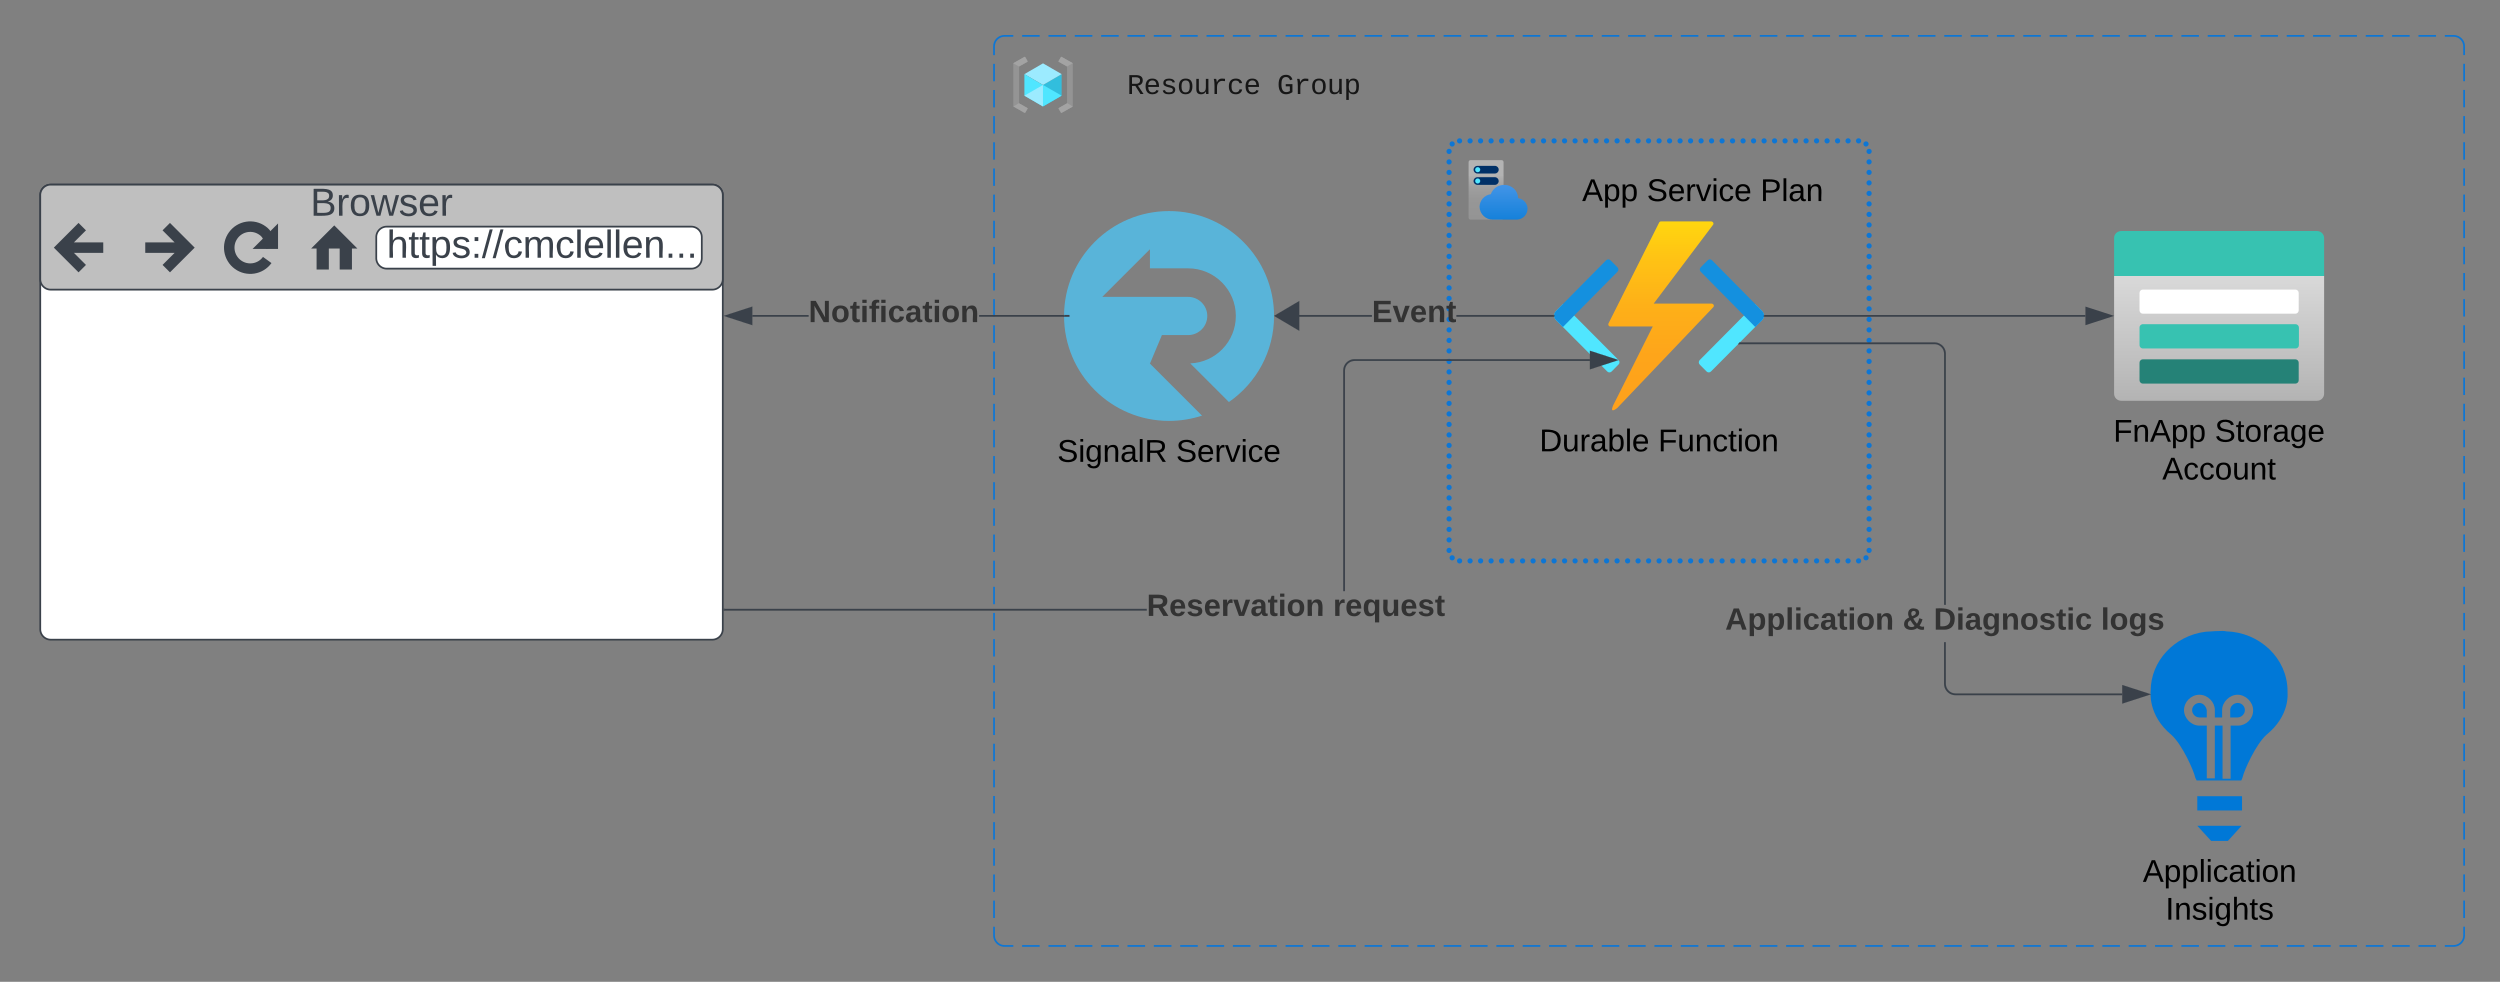<svg xmlns="http://www.w3.org/2000/svg" xmlns:xlink="http://www.w3.org/1999/xlink" xmlns:lucid="lucid" width="1428.5" height="561"><rect width="100%" height="100%" fill="#808080" stroke="none"/><g transform="translate(228 -299.5)" lucid:page-tab-id="0_0"><path d="M340 326a6 6 0 0 1 6-6h828a6 6 0 0 1 6 6v508a6 6 0 0 1-6 6H346a6 6 0 0 1-6-6z" fill-opacity="0"/><path d="M356.04 320h10.03m5.02 0h10.03m5 0h10.05m5.02 0h10.04m5 0h10.05m5 0h10.05m5 0h10.05m5.02 0h10.03m5.02 0h10.04m5.03 0h10.03m5.02 0h10.04m5.02 0h10.03m5.02 0h10.03m5 0h10.05m5.02 0h10.04m5 0h10.05m5 0h10.05m5 0H622m5.02 0h10.03m5.02 0h10.04m5.03 0h10.03m5.02 0h10.04m5.02 0h10.03m5.02 0h10.03m5 0h10.05m5.02 0h10.04m5 0h10.05m5 0h10.04m5.02 0h10.04m5.02 0h10.03m5.02 0h10.04m5.03 0h10.03m5.02 0h10.04m5.02 0h10.03m5.02 0h10.03m5.02 0h10.03m5.02 0h10.04m5 0h10.05m5 0h10.04m5.02 0h10.04m5.02 0h10.03m5.02 0h10.04m5.03 0h10.03m5.02 0h10.04m5.02 0h10.03m5.02 0h10.03m5.02 0h10.03m5.02 0h10.04m5 0h10.05m5 0h10.04m5.02 0h10.04m5.02 0h10.04m5 0h10.05m5.03 0h10.03m5.02 0h5.02l.94.07.9.22.88.35.8.5.72.6.6.72.5.8.37.88.23.9.07.95v4.98m0 4.98v9.96m0 4.98v9.96m0 4.98v9.96m0 4.98v9.97m0 4.98v9.96m0 4.97v9.96m0 4.98v9.97m0 4.98v9.96m0 5v9.95m0 4.98v9.96m0 4.97v9.96m0 4.98v9.97m0 5v9.95m0 4.98v9.96m0 4.98v9.96m0 4.98v9.96m0 4.98v9.96m0 4.98v9.96m0 4.98v9.96m0 4.98v9.96m0 4.98v9.97m0 4.98v9.96m0 4.97v9.96m0 4.98v9.97m0 4.98v9.96m0 5v9.95m0 4.98v9.96m0 4.97v9.96m0 4.98v9.98m0 4.98v9.96m0 4.98v9.96m0 4.98v9.96m0 4.98v9.96m0 4.98V834l-.07.94-.22.9-.35.88-.5.8-.6.72-.72.6-.8.5-.88.37-.9.23-.95.07h-5.02m-5.02 0h-10.03m-5.02 0h-10.03m-5 0h-10.05m-5.02 0h-10.04m-5.02 0h-10.03m-5 0h-10.05m-5 0h-10.05m-5.02 0h-10.03m-5.02 0h-10.04m-5.03 0h-10.03m-5.02 0h-10.04m-5.02 0h-10.03m-5.02 0h-10.03m-5 0H958.2m-5.02 0h-10.04m-5 0H928.1m-5 0h-10.05m-5 0H898m-5.02 0h-10.03m-5.02 0H867.9m-5.03 0h-10.03m-5.02 0h-10.04m-5.02 0h-10.03m-5.02 0h-10.03m-5 0H792.6m-5.02 0h-10.04m-5 0H762.5m-5 0h-10.04m-5.02 0H732.4m-5.02 0h-10.03m-5.02 0H702.3m-5.03 0h-10.03m-5.02 0h-10.04m-5.02 0h-10.03m-5.02 0h-10.03m-5.02 0h-10.03m-5.02 0h-10.04m-5 0H596.9m-5 0h-10.04m-5.02 0H566.8m-5.02 0h-10.03m-5.02 0H536.7m-5.03 0h-10.03m-5.02 0h-10.04m-5.02 0h-10.03m-5.02 0h-10.03m-5.02 0h-10.03m-5.02 0h-10.04m-5 0H431.3m-5 0h-10.05m-5 0H401.2m-5.02 0h-10.04m-5 0h-10.05m-5.03 0h-10.03m-5.02 0H346l-.94-.07-.9-.22-.88-.35-.8-.5-.72-.6-.6-.72-.5-.8-.37-.88-.23-.9-.07-.95v-4.98m0-4.98v-9.96m0-4.98v-9.96m0-4.98v-9.96m0-4.98v-9.97m0-4.98v-9.96m0-4.97v-9.96m0-4.98v-9.97m0-4.98v-9.96m0-5v-9.95m0-4.98v-9.96m0-4.97v-9.96m0-4.98v-9.98m0-4.98v-9.96m0-4.98v-9.96m0-4.98v-9.96m0-4.98v-9.96m0-4.98v-9.96m0-4.98v-9.96m0-4.98v-9.96m0-4.98v-9.96m0-4.98v-9.97m0-4.98v-9.96m0-4.97v-9.96m0-4.98v-9.97m0-4.98v-9.96m0-5v-9.95m0-4.98v-9.96m0-4.97v-9.96m0-4.98v-9.97m0-5v-9.95m0-4.98v-9.96m0-4.98v-9.96m0-4.98v-9.96m0-4.98V326l.07-.94.22-.9.35-.88.5-.8.6-.72.72-.6.8-.5.88-.37.9-.23.95-.07h5.02" stroke="#0e76d4" fill="none"/><path d="M350 330h36v36h-36v-36z" stroke="#000" stroke-opacity="0" fill-opacity="0"/><path d="M351 360.16c0 .13.06.22.16.3l2.32 1.27 3.9 2.28c.18.07.38.04.47-.12l1.33-2.24c.07-.16.02-.32-.13-.42l-4.6-2.6c-.1-.06-.15-.16-.15-.3v-20.6c0-.14.06-.24.16-.3l4.6-2.6c.14-.1.2-.26.12-.42l-1.33-2.24c-.1-.16-.3-.23-.46-.16l-3.84 2.2-2.4 1.36c-.1.06-.16.16-.16.3v24.3z" stroke="#000" stroke-opacity="0" fill="#949494"/><path d="M354.28 337.54l.12-.12 4.6-2.6.06-.03c.12-.1.15-.28.06-.4l-1.32-2.24-.03-.06c-.08-.15-.26-.2-.4-.1l-3.87 2.2-2.38 1.35s-.1 0-.12.13l1.8 1.02zM359 361.2l-4.6-2.62c-.07-.04-.1-.1-.14-.18l-3.24 2h.1l2.3 1.3 4 2.23s0 .02.03.03c.15.07.33 0 .4-.15l1.32-2.23v-.04c.05-.15-.04-.3-.18-.34z" stroke="#000" stroke-opacity="0" fill="#a3a3a3"/><path d="M385 360.16c0 .13-.06.22-.16.3l-2.33 1.27-3.9 2.28c-.17.07-.36.04-.46-.12l-1.32-2.24c-.08-.16-.03-.32.12-.42l4.6-2.6c.1-.06.15-.16.15-.3v-20.6c0-.14-.06-.24-.16-.3l-4.6-2.6c-.15-.1-.2-.26-.12-.42l1.32-2.24c.08-.16.28-.23.45-.16l3.83 2.18 2.4 1.35c.1.06.16.16.16.3v24.33z" stroke="#000" stroke-opacity="0" fill="#949494"/><path d="M381.7 337.54l-.1-.12-4.6-2.6c-.15-.06-.22-.23-.15-.37 0-.02 0-.03.02-.05l1.32-2.24c.04-.16.2-.24.37-.2l.06.04 3.86 2.18 2.37 1.33.12.14-1.8 1zM377 361.2l4.6-2.62c.08-.04.12-.1.15-.18l3.24 2-2.3 1.3-4 2.23c-.14.1-.33.06-.42-.08l-.03-.04-1.32-2.23c-.08-.13-.04-.3.08-.38z" stroke="#000" stroke-opacity="0" fill="#a3a3a3"/><path d="M378.62 341.84v12.3l-10.66 6.17V348l10.66-6.16z" stroke="#000" stroke-opacity="0" fill="#32bedd"/><path d="M378.62 341.86l-10.64 6.18-10.64-6.18 10.64-6.17 10.64 6.16z" stroke="#000" stroke-opacity="0" fill="#9cebff"/><path d="M367.96 348.03v12.28l-10.62-6.18v-12.28l10.62 6.2z" stroke="#000" stroke-opacity="0" fill="#50e6ff"/><path d="M357.34 354.17l10.62-6.13v12.3l-10.62-6.17z" stroke="#000" stroke-opacity="0" fill="#9cebff"/><path d="M378.62 354.17l-10.66-6.13v12.3l10.66-6.17z" stroke="#000" stroke-opacity="0" fill="#50e6ff"/><use xlink:href="#a" transform="matrix(1,0,0,1,416,340) translate(0 13.209)"/><use xlink:href="#b" transform="matrix(1,0,0,1,416,340) translate(85.694 13.209)"/><path d="M-205 411a6 6 0 0 1 6-6h378a6 6 0 0 1 6 6v248a6 6 0 0 1-6 6h-378a6 6 0 0 1-6-6z" stroke="#3a414a" fill="#fff"/><path d="M-205 411a6 6 0 0 1 6-6h378a6 6 0 0 1 6 6v48a6 6 0 0 1-6 6h-378a6 6 0 0 1-6-6z" stroke="#3a414a" fill="#bfbfbf"/><path d="M-13 435a6 6 0 0 1 6-6h174a6 6 0 0 1 6 6v12a6 6 0 0 1-6 6H-7a6 6 0 0 1-6-6z" stroke="#3a414a" fill="#fff"/><path d="M-181 429l-12 12 12 12m-12-12h24M-133 429l12 12-12 12m-12-12h24M-73 441c-1.4-6.23-2.8-8.15-4.95-9.7-5.36-3.9-12.86-2.72-16.76 2.65-3.9 5.36-2.72 12.86 2.65 16.76 5.36 3.9 12.86 2.72 16.76-2.65" stroke="#3a414a" stroke-width="6" fill="none"/><path d="M-69.88 429v12h-12z" stroke="#3a414a" stroke-width="1.5" fill="#3a414a"/><path d="M-49 441l12-12 12 12h-2.4v12h-6v-12h-7.2v12h-6v-12z" stroke="#3a414a" fill="#3a414a"/><use xlink:href="#c" transform="matrix(1,0,0,1,-185,405) translate(134.352 17.778)"/><use xlink:href="#d" transform="matrix(1,0,0,1,-7,429) translate(0 17.778)"/><path d="M600 386a6 6 0 0 1 6-6h228a6 6 0 0 1 6 6v228a6 6 0 0 1-6 6H606a6 6 0 0 1-6-6z" fill-opacity="0"/><path d="M601.5 386c0 .83-.67 1.5-1.5 1.5s-1.5-.67-1.5-1.5.67-1.5 1.5-1.5 1.5.67 1.5 1.5zm1.76-4.24c0 .83-.67 1.5-1.5 1.5s-1.5-.67-1.5-1.5.67-1.5 1.5-1.5 1.5.67 1.5 1.5zm4.24-1.76c0 .83-.67 1.5-1.5 1.5s-1.5-.67-1.5-1.5.67-1.5 1.5-1.5 1.5.67 1.5 1.5zm6 0c0 .83-.67 1.5-1.5 1.5s-1.5-.67-1.5-1.5.67-1.5 1.5-1.5 1.5.67 1.5 1.5zm6 0c0 .83-.67 1.5-1.5 1.5s-1.5-.67-1.5-1.5.67-1.5 1.5-1.5 1.5.67 1.5 1.5zm6 0c0 .83-.67 1.5-1.5 1.5s-1.5-.67-1.5-1.5.67-1.5 1.5-1.5 1.5.67 1.5 1.5zm6 0c0 .83-.67 1.5-1.5 1.5s-1.5-.67-1.5-1.5.67-1.5 1.5-1.5 1.5.67 1.5 1.5zm6 0c0 .83-.67 1.5-1.5 1.5s-1.5-.67-1.5-1.5.67-1.5 1.5-1.5 1.5.67 1.5 1.5zm6 0c0 .83-.67 1.5-1.5 1.5s-1.5-.67-1.5-1.5.67-1.5 1.5-1.5 1.5.67 1.5 1.5zm6 0c0 .83-.67 1.5-1.5 1.5s-1.5-.67-1.5-1.5.67-1.5 1.5-1.5 1.5.67 1.5 1.5zm6 0c0 .83-.67 1.5-1.5 1.5s-1.5-.67-1.5-1.5.67-1.5 1.5-1.5 1.5.67 1.5 1.5zm6 0c0 .83-.67 1.5-1.5 1.5s-1.5-.67-1.5-1.5.67-1.5 1.5-1.5 1.5.67 1.5 1.5zm6 0c0 .83-.67 1.5-1.5 1.5s-1.5-.67-1.5-1.5.67-1.5 1.5-1.5 1.5.67 1.5 1.5zm6 0c0 .83-.67 1.5-1.5 1.5s-1.5-.67-1.5-1.5.67-1.5 1.5-1.5 1.5.67 1.5 1.5zm6 0c0 .83-.67 1.5-1.5 1.5s-1.5-.67-1.5-1.5.67-1.5 1.5-1.5 1.5.67 1.5 1.5zm6 0c0 .83-.67 1.5-1.5 1.5s-1.5-.67-1.5-1.5.67-1.5 1.5-1.5 1.5.67 1.5 1.5zm6 0c0 .83-.67 1.5-1.5 1.5s-1.5-.67-1.5-1.5.67-1.5 1.5-1.5 1.5.67 1.5 1.5zm6 0c0 .83-.67 1.5-1.5 1.5s-1.5-.67-1.5-1.5.67-1.5 1.5-1.5 1.5.67 1.5 1.5zm6 0c0 .83-.67 1.5-1.5 1.5s-1.5-.67-1.5-1.5.67-1.5 1.5-1.5 1.5.67 1.5 1.5zm6 0c0 .83-.67 1.5-1.5 1.5s-1.5-.67-1.5-1.5.67-1.5 1.5-1.5 1.5.67 1.5 1.5zm6 0c0 .83-.67 1.5-1.5 1.5s-1.5-.67-1.5-1.5.67-1.5 1.5-1.5 1.5.67 1.5 1.5zm6 0c0 .83-.67 1.5-1.5 1.5s-1.5-.67-1.5-1.5.67-1.5 1.5-1.5 1.5.67 1.5 1.5zm6 0c0 .83-.67 1.5-1.5 1.5s-1.5-.67-1.5-1.5.67-1.5 1.5-1.5 1.5.67 1.5 1.5zm6 0c0 .83-.67 1.5-1.5 1.5s-1.5-.67-1.5-1.5.67-1.5 1.5-1.5 1.5.67 1.5 1.5zm6 0c0 .83-.67 1.5-1.5 1.5s-1.5-.67-1.5-1.5.67-1.5 1.5-1.5 1.5.67 1.5 1.5zm6 0c0 .83-.67 1.5-1.5 1.5s-1.5-.67-1.5-1.5.67-1.5 1.5-1.5 1.5.67 1.5 1.5zm6 0c0 .83-.67 1.5-1.5 1.5s-1.5-.67-1.5-1.5.67-1.5 1.5-1.5 1.5.67 1.5 1.5zm6 0c0 .83-.67 1.5-1.5 1.5s-1.5-.67-1.5-1.5.67-1.5 1.5-1.5 1.5.67 1.5 1.5zm6 0c0 .83-.67 1.5-1.5 1.5s-1.5-.67-1.5-1.5.67-1.5 1.5-1.5 1.5.67 1.5 1.5zm6 0c0 .83-.67 1.5-1.5 1.5s-1.5-.67-1.5-1.5.67-1.5 1.5-1.5 1.5.67 1.5 1.5zm6 0c0 .83-.67 1.5-1.5 1.5s-1.5-.67-1.5-1.5.67-1.5 1.5-1.5 1.5.67 1.5 1.5zm6 0c0 .83-.67 1.5-1.5 1.5s-1.5-.67-1.5-1.5.67-1.5 1.5-1.5 1.5.67 1.5 1.5zm6 0c0 .83-.67 1.5-1.5 1.5s-1.5-.67-1.5-1.5.67-1.5 1.5-1.5 1.5.67 1.5 1.5zm6 0c0 .83-.67 1.5-1.5 1.5s-1.5-.67-1.5-1.5.67-1.5 1.5-1.5 1.5.67 1.5 1.5zm6 0c0 .83-.67 1.5-1.5 1.5s-1.5-.67-1.5-1.5.67-1.5 1.5-1.5 1.5.67 1.5 1.5zm6 0c0 .83-.67 1.5-1.5 1.5s-1.5-.67-1.5-1.5.67-1.5 1.5-1.5 1.5.67 1.5 1.5zm6 0c0 .83-.67 1.5-1.5 1.5s-1.5-.67-1.5-1.5.67-1.5 1.5-1.5 1.5.67 1.5 1.5zm6 0c0 .83-.67 1.5-1.5 1.5s-1.5-.67-1.5-1.5.67-1.5 1.5-1.5 1.5.67 1.5 1.5zm6 0c0 .83-.67 1.5-1.5 1.5s-1.5-.67-1.5-1.5.67-1.5 1.5-1.5 1.5.67 1.5 1.5zm6 0c0 .83-.67 1.5-1.5 1.5s-1.5-.67-1.5-1.5.67-1.5 1.5-1.5 1.5.67 1.5 1.5zm6 0c0 .83-.67 1.5-1.5 1.5s-1.5-.67-1.5-1.5.67-1.5 1.5-1.5 1.5.67 1.5 1.5zm4.24 1.76c0 .83-.67 1.5-1.5 1.5s-1.5-.67-1.5-1.5.67-1.5 1.5-1.5 1.5.67 1.5 1.5zm1.76 4.24c0 .83-.67 1.5-1.5 1.5s-1.5-.67-1.5-1.5.67-1.5 1.5-1.5 1.5.67 1.5 1.5zm0 6c0 .83-.67 1.5-1.5 1.5s-1.5-.67-1.5-1.5.67-1.5 1.5-1.5 1.5.67 1.5 1.5zm0 6c0 .83-.67 1.5-1.5 1.5s-1.5-.67-1.5-1.5.67-1.5 1.5-1.5 1.5.67 1.5 1.5zm0 6c0 .83-.67 1.5-1.5 1.5s-1.5-.67-1.5-1.5.67-1.5 1.5-1.5 1.5.67 1.5 1.5zm0 6c0 .83-.67 1.5-1.5 1.5s-1.5-.67-1.5-1.5.67-1.5 1.5-1.5 1.5.67 1.5 1.5zm0 6c0 .83-.67 1.5-1.5 1.5s-1.5-.67-1.5-1.5.67-1.5 1.5-1.5 1.5.67 1.5 1.5zm0 6c0 .83-.67 1.5-1.5 1.5s-1.5-.67-1.5-1.5.67-1.5 1.5-1.5 1.5.67 1.5 1.5zm0 6c0 .83-.67 1.5-1.5 1.5s-1.5-.67-1.5-1.5.67-1.5 1.5-1.5 1.5.67 1.5 1.5zm0 6c0 .83-.67 1.5-1.5 1.5s-1.5-.67-1.5-1.5.67-1.5 1.5-1.5 1.5.67 1.5 1.5zm0 6c0 .83-.67 1.5-1.5 1.5s-1.5-.67-1.5-1.5.67-1.5 1.5-1.5 1.5.67 1.5 1.5zm0 6c0 .83-.67 1.5-1.5 1.5s-1.5-.67-1.5-1.5.67-1.5 1.5-1.5 1.5.67 1.5 1.5zm0 6c0 .83-.67 1.5-1.5 1.5s-1.5-.67-1.5-1.5.67-1.5 1.5-1.5 1.5.67 1.5 1.5zm0 6c0 .83-.67 1.5-1.5 1.5s-1.5-.67-1.5-1.5.67-1.5 1.5-1.5 1.5.67 1.5 1.5zm0 6c0 .83-.67 1.5-1.5 1.5s-1.5-.67-1.5-1.5.67-1.5 1.5-1.5 1.5.67 1.5 1.5zm0 6c0 .83-.67 1.5-1.5 1.5s-1.5-.67-1.5-1.5.67-1.5 1.5-1.5 1.5.67 1.5 1.5zm0 6c0 .83-.67 1.5-1.5 1.5s-1.5-.67-1.5-1.5.67-1.5 1.5-1.5 1.5.67 1.5 1.5zm0 6c0 .83-.67 1.5-1.5 1.5s-1.5-.67-1.5-1.5.67-1.5 1.5-1.5 1.5.67 1.5 1.5zm0 6c0 .83-.67 1.5-1.5 1.5s-1.5-.67-1.5-1.5.67-1.5 1.5-1.5 1.5.67 1.5 1.5zm0 6c0 .83-.67 1.5-1.5 1.5s-1.5-.67-1.5-1.5.67-1.5 1.5-1.5 1.5.67 1.5 1.5zm0 6c0 .83-.67 1.5-1.5 1.5s-1.5-.67-1.5-1.5.67-1.5 1.5-1.5 1.5.67 1.5 1.5zm0 6c0 .83-.67 1.5-1.5 1.5s-1.5-.67-1.5-1.5.67-1.5 1.5-1.5 1.5.67 1.5 1.5zm0 6c0 .83-.67 1.5-1.5 1.5s-1.5-.67-1.5-1.5.67-1.5 1.5-1.5 1.5.67 1.5 1.5zm0 6c0 .83-.67 1.5-1.5 1.5s-1.5-.67-1.5-1.5.67-1.5 1.5-1.5 1.5.67 1.5 1.5zm0 6c0 .83-.67 1.5-1.5 1.5s-1.5-.67-1.5-1.5.67-1.5 1.5-1.5 1.5.67 1.5 1.5zm0 6c0 .83-.67 1.5-1.5 1.5s-1.5-.67-1.5-1.5.67-1.5 1.5-1.5 1.5.67 1.5 1.5zm0 6c0 .83-.67 1.5-1.5 1.5s-1.5-.67-1.5-1.5.67-1.5 1.5-1.5 1.5.67 1.5 1.5zm0 6c0 .83-.67 1.5-1.5 1.5s-1.5-.67-1.5-1.5.67-1.5 1.5-1.5 1.5.67 1.5 1.5zm0 6c0 .83-.67 1.5-1.5 1.5s-1.5-.67-1.5-1.5.67-1.5 1.5-1.5 1.5.67 1.5 1.5zm0 6c0 .83-.67 1.5-1.5 1.5s-1.5-.67-1.5-1.5.67-1.5 1.5-1.5 1.5.67 1.5 1.5zm0 6c0 .83-.67 1.5-1.5 1.5s-1.5-.67-1.5-1.5.67-1.5 1.5-1.5 1.5.67 1.5 1.5zm0 6c0 .83-.67 1.5-1.5 1.5s-1.5-.67-1.5-1.5.67-1.5 1.5-1.5 1.5.67 1.5 1.5zm0 6c0 .83-.67 1.5-1.5 1.5s-1.5-.67-1.5-1.5.67-1.5 1.5-1.5 1.5.67 1.5 1.5zm0 6c0 .83-.67 1.5-1.5 1.5s-1.5-.67-1.5-1.5.67-1.5 1.5-1.5 1.5.67 1.5 1.5zm0 6c0 .83-.67 1.5-1.5 1.5s-1.5-.67-1.5-1.5.67-1.5 1.5-1.5 1.5.67 1.5 1.5zm0 6c0 .83-.67 1.5-1.5 1.5s-1.5-.67-1.5-1.5.67-1.5 1.5-1.5 1.5.67 1.5 1.5zm0 6c0 .83-.67 1.5-1.5 1.5s-1.5-.67-1.5-1.5.67-1.5 1.5-1.5 1.5.67 1.5 1.5zm0 6c0 .83-.67 1.5-1.5 1.5s-1.5-.67-1.5-1.5.67-1.5 1.5-1.5 1.5.67 1.5 1.5zm0 6c0 .83-.67 1.5-1.5 1.5s-1.5-.67-1.5-1.5.67-1.5 1.5-1.5 1.5.67 1.5 1.5zm0 6c0 .83-.67 1.5-1.5 1.5s-1.5-.67-1.5-1.5.67-1.5 1.5-1.5 1.5.67 1.5 1.5zm-1.76 4.24c0 .83-.67 1.5-1.5 1.5s-1.5-.67-1.5-1.5.67-1.5 1.5-1.5 1.5.67 1.5 1.5zM835.5 620c0 .83-.67 1.5-1.5 1.5s-1.5-.67-1.5-1.5.67-1.5 1.5-1.5 1.5.67 1.5 1.5zm-6 0c0 .83-.67 1.5-1.5 1.5s-1.5-.67-1.5-1.5.67-1.5 1.5-1.5 1.5.67 1.5 1.5zm-6 0c0 .83-.67 1.5-1.5 1.5s-1.5-.67-1.5-1.5.67-1.5 1.5-1.5 1.5.67 1.5 1.5zm-6 0c0 .83-.67 1.5-1.5 1.5s-1.5-.67-1.5-1.5.67-1.5 1.5-1.5 1.5.67 1.5 1.5zm-6 0c0 .83-.67 1.5-1.5 1.5s-1.5-.67-1.5-1.5.67-1.5 1.5-1.5 1.5.67 1.5 1.5zm-6 0c0 .83-.67 1.5-1.5 1.5s-1.5-.67-1.5-1.5.67-1.5 1.5-1.5 1.5.67 1.5 1.5zm-6 0c0 .83-.67 1.5-1.5 1.5s-1.5-.67-1.5-1.5.67-1.5 1.5-1.5 1.5.67 1.5 1.5zm-6 0c0 .83-.67 1.5-1.5 1.5s-1.5-.67-1.5-1.5.67-1.5 1.5-1.5 1.5.67 1.5 1.5zm-6 0c0 .83-.67 1.5-1.5 1.5s-1.5-.67-1.5-1.5.67-1.5 1.5-1.5 1.5.67 1.5 1.5zm-6 0c0 .83-.67 1.5-1.5 1.5s-1.5-.67-1.5-1.5.67-1.5 1.5-1.5 1.5.67 1.5 1.5zm-6 0c0 .83-.67 1.5-1.5 1.5s-1.5-.67-1.5-1.5.67-1.5 1.5-1.5 1.5.67 1.5 1.5zm-6 0c0 .83-.67 1.5-1.5 1.5s-1.5-.67-1.5-1.5.67-1.5 1.5-1.5 1.5.67 1.5 1.5zm-6 0c0 .83-.67 1.5-1.5 1.5s-1.5-.67-1.5-1.5.67-1.5 1.5-1.5 1.5.67 1.5 1.5zm-6 0c0 .83-.67 1.5-1.5 1.5s-1.5-.67-1.5-1.5.67-1.5 1.5-1.5 1.5.67 1.5 1.5zm-6 0c0 .83-.67 1.5-1.5 1.5s-1.5-.67-1.5-1.5.67-1.5 1.5-1.5 1.5.67 1.5 1.5zm-6 0c0 .83-.67 1.5-1.5 1.5s-1.5-.67-1.5-1.5.67-1.5 1.5-1.5 1.5.67 1.5 1.5zm-6 0c0 .83-.67 1.5-1.5 1.5s-1.5-.67-1.5-1.5.67-1.5 1.5-1.5 1.5.67 1.5 1.5zm-6 0c0 .83-.67 1.5-1.5 1.5s-1.5-.67-1.5-1.5.67-1.5 1.5-1.5 1.5.67 1.5 1.5zm-6 0c0 .83-.67 1.5-1.5 1.5s-1.5-.67-1.5-1.5.67-1.5 1.5-1.5 1.5.67 1.5 1.5zm-6 0c0 .83-.67 1.5-1.5 1.5s-1.5-.67-1.5-1.5.67-1.5 1.5-1.5 1.5.67 1.5 1.5zm-6 0c0 .83-.67 1.5-1.5 1.5s-1.5-.67-1.5-1.5.67-1.5 1.5-1.5 1.5.67 1.5 1.5zm-6 0c0 .83-.67 1.5-1.5 1.5s-1.5-.67-1.5-1.5.67-1.5 1.5-1.5 1.5.67 1.5 1.5zm-6 0c0 .83-.67 1.5-1.5 1.5s-1.5-.67-1.5-1.5.67-1.5 1.5-1.5 1.5.67 1.5 1.5zm-6 0c0 .83-.67 1.5-1.5 1.5s-1.5-.67-1.5-1.5.67-1.5 1.5-1.5 1.5.67 1.5 1.5zm-6 0c0 .83-.67 1.5-1.5 1.5s-1.5-.67-1.5-1.5.67-1.5 1.5-1.5 1.5.67 1.5 1.5zm-6 0c0 .83-.67 1.5-1.5 1.5s-1.5-.67-1.5-1.5.67-1.5 1.5-1.5 1.5.67 1.5 1.5zm-6 0c0 .83-.67 1.5-1.5 1.5s-1.5-.67-1.5-1.5.67-1.5 1.5-1.5 1.5.67 1.5 1.5zm-6 0c0 .83-.67 1.5-1.5 1.5s-1.5-.67-1.5-1.5.67-1.5 1.5-1.5 1.5.67 1.5 1.5zm-6 0c0 .83-.67 1.5-1.5 1.5s-1.5-.67-1.5-1.5.67-1.5 1.5-1.5 1.5.67 1.5 1.5zm-6 0c0 .83-.67 1.5-1.5 1.5s-1.5-.67-1.5-1.5.67-1.5 1.5-1.5 1.5.67 1.5 1.5zm-6 0c0 .83-.67 1.5-1.5 1.5s-1.5-.67-1.5-1.5.67-1.5 1.5-1.5 1.5.67 1.5 1.5zm-6 0c0 .83-.67 1.5-1.5 1.5s-1.5-.67-1.5-1.5.67-1.5 1.5-1.5 1.5.67 1.5 1.5zm-6 0c0 .83-.67 1.5-1.5 1.5s-1.5-.67-1.5-1.5.67-1.5 1.5-1.5 1.5.67 1.5 1.5zm-6 0c0 .83-.67 1.5-1.5 1.5s-1.5-.67-1.5-1.5.67-1.5 1.5-1.5 1.5.67 1.5 1.5zm-6 0c0 .83-.67 1.5-1.5 1.5s-1.5-.67-1.5-1.5.67-1.5 1.5-1.5 1.5.67 1.5 1.5zm-6 0c0 .83-.67 1.5-1.5 1.5s-1.5-.67-1.5-1.5.67-1.5 1.5-1.5 1.5.67 1.5 1.5zm-6 0c0 .83-.67 1.5-1.5 1.5s-1.5-.67-1.5-1.5.67-1.5 1.5-1.5 1.5.67 1.5 1.5zm-6 0c0 .83-.67 1.5-1.5 1.5s-1.5-.67-1.5-1.5.67-1.5 1.5-1.5 1.5.67 1.5 1.5zm-6 0c0 .83-.67 1.5-1.5 1.5s-1.5-.67-1.5-1.5.67-1.5 1.5-1.5 1.5.67 1.5 1.5zm-4.24-1.76c0 .83-.67 1.5-1.5 1.5s-1.5-.67-1.5-1.5.67-1.5 1.5-1.5 1.5.67 1.5 1.5zM601.5 614c0 .83-.67 1.5-1.5 1.5s-1.5-.67-1.5-1.5.67-1.5 1.5-1.5 1.5.67 1.5 1.5zm0-6c0 .83-.67 1.5-1.5 1.5s-1.5-.67-1.5-1.5.67-1.5 1.5-1.5 1.5.67 1.5 1.5zm0-6c0 .83-.67 1.5-1.5 1.5s-1.5-.67-1.5-1.5.67-1.5 1.5-1.5 1.5.67 1.5 1.5zm0-6c0 .83-.67 1.5-1.5 1.5s-1.5-.67-1.5-1.5.67-1.5 1.5-1.5 1.5.67 1.5 1.5zm0-6c0 .83-.67 1.5-1.5 1.5s-1.5-.67-1.5-1.5.67-1.5 1.5-1.5 1.5.67 1.5 1.5zm0-6c0 .83-.67 1.5-1.5 1.5s-1.5-.67-1.5-1.5.67-1.5 1.5-1.5 1.5.67 1.5 1.5zm0-6c0 .83-.67 1.5-1.5 1.5s-1.5-.67-1.5-1.5.67-1.5 1.5-1.5 1.5.67 1.5 1.5zm0-6c0 .83-.67 1.5-1.5 1.5s-1.5-.67-1.5-1.5.67-1.5 1.5-1.5 1.5.67 1.5 1.5zm0-6c0 .83-.67 1.5-1.5 1.5s-1.5-.67-1.5-1.5.67-1.5 1.5-1.5 1.5.67 1.5 1.5zm0-6c0 .83-.67 1.5-1.5 1.5s-1.5-.67-1.5-1.5.67-1.5 1.5-1.5 1.5.67 1.5 1.5zm0-6c0 .83-.67 1.5-1.5 1.5s-1.5-.67-1.5-1.5.67-1.5 1.5-1.5 1.5.67 1.5 1.5zm0-6c0 .83-.67 1.5-1.5 1.5s-1.5-.67-1.5-1.5.67-1.5 1.5-1.5 1.5.67 1.5 1.5zm0-6c0 .83-.67 1.5-1.5 1.5s-1.5-.67-1.5-1.5.67-1.5 1.5-1.5 1.5.67 1.5 1.5zm0-6c0 .83-.67 1.5-1.5 1.5s-1.5-.67-1.5-1.5.67-1.5 1.5-1.5 1.5.67 1.5 1.5zm0-6c0 .83-.67 1.5-1.5 1.5s-1.5-.67-1.5-1.5.67-1.5 1.5-1.5 1.5.67 1.5 1.5zm0-6c0 .83-.67 1.5-1.5 1.5s-1.5-.67-1.5-1.5.67-1.5 1.5-1.5 1.5.67 1.5 1.5zm0-6c0 .83-.67 1.5-1.5 1.5s-1.5-.67-1.5-1.5.67-1.5 1.5-1.5 1.5.67 1.5 1.5zm0-6c0 .83-.67 1.5-1.5 1.5s-1.5-.67-1.5-1.5.67-1.5 1.5-1.5 1.5.67 1.5 1.5zm0-6c0 .83-.67 1.5-1.5 1.5s-1.5-.67-1.5-1.5.67-1.5 1.5-1.5 1.5.67 1.5 1.5zm0-6c0 .83-.67 1.5-1.5 1.5s-1.5-.67-1.5-1.5.67-1.5 1.5-1.5 1.5.67 1.5 1.5zm0-6c0 .83-.67 1.5-1.5 1.5s-1.5-.67-1.5-1.5.67-1.5 1.5-1.5 1.5.67 1.5 1.5zm0-6c0 .83-.67 1.5-1.5 1.5s-1.5-.67-1.5-1.5.67-1.5 1.5-1.5 1.5.67 1.5 1.5zm0-6c0 .83-.67 1.5-1.5 1.5s-1.5-.67-1.5-1.5.67-1.5 1.5-1.5 1.5.67 1.5 1.5zm0-6c0 .83-.67 1.5-1.5 1.5s-1.5-.67-1.5-1.5.67-1.5 1.5-1.5 1.5.67 1.5 1.5zm0-6c0 .83-.67 1.5-1.5 1.5s-1.5-.67-1.5-1.5.67-1.5 1.5-1.5 1.5.67 1.5 1.5zm0-6c0 .83-.67 1.5-1.5 1.5s-1.5-.67-1.5-1.5.67-1.5 1.5-1.5 1.5.67 1.5 1.5zm0-6c0 .83-.67 1.5-1.5 1.5s-1.5-.67-1.5-1.5.67-1.5 1.5-1.5 1.5.67 1.5 1.5zm0-6c0 .83-.67 1.5-1.5 1.5s-1.5-.67-1.5-1.5.67-1.5 1.5-1.5 1.5.67 1.5 1.5zm0-6c0 .83-.67 1.5-1.5 1.5s-1.5-.67-1.5-1.5.67-1.5 1.5-1.5 1.5.67 1.5 1.5zm0-6c0 .83-.67 1.5-1.5 1.5s-1.5-.67-1.5-1.5.67-1.5 1.5-1.5 1.5.67 1.5 1.5zm0-6c0 .83-.67 1.5-1.5 1.5s-1.5-.67-1.5-1.5.67-1.5 1.5-1.5 1.5.67 1.5 1.5zm0-6c0 .83-.67 1.5-1.5 1.5s-1.5-.67-1.5-1.5.67-1.5 1.5-1.5 1.5.67 1.5 1.5zm0-6c0 .83-.67 1.5-1.5 1.5s-1.5-.67-1.5-1.5.67-1.5 1.5-1.5 1.5.67 1.5 1.5zm0-6c0 .83-.67 1.5-1.5 1.5s-1.5-.67-1.5-1.5.67-1.5 1.5-1.5 1.5.67 1.5 1.5zm0-6c0 .83-.67 1.5-1.5 1.5s-1.5-.67-1.5-1.5.67-1.5 1.5-1.5 1.5.67 1.5 1.5zm0-6c0 .83-.67 1.5-1.5 1.5s-1.5-.67-1.5-1.5.67-1.5 1.5-1.5 1.5.67 1.5 1.5zm0-6c0 .83-.67 1.5-1.5 1.5s-1.5-.67-1.5-1.5.67-1.5 1.5-1.5 1.5.67 1.5 1.5zm0-6c0 .83-.67 1.5-1.5 1.5s-1.5-.67-1.5-1.5.67-1.5 1.5-1.5 1.5.67 1.5 1.5zm0-6c0 .83-.67 1.5-1.5 1.5s-1.5-.67-1.5-1.5.67-1.5 1.5-1.5 1.5.67 1.5 1.5z" fill="#0e76d4"/><path d="M610 390h36v36h-36v-36z" fill-opacity="0"/><path d="M610.5 390c0 .28-.22.5-.5.5s-.5-.22-.5-.5.22-.5.5-.5.5.22.5.5zm6 0c0 .28-.22.5-.5.5s-.5-.22-.5-.5.22-.5.5-.5.5.22.5.5zm6 0c0 .28-.22.5-.5.5s-.5-.22-.5-.5.22-.5.5-.5.5.22.5.5zm6 0c0 .28-.22.5-.5.5s-.5-.22-.5-.5.22-.5.5-.5.5.22.5.5zm6 0c0 .28-.22.5-.5.5s-.5-.22-.5-.5.22-.5.5-.5.5.22.5.5zm6 0c0 .28-.22.5-.5.5s-.5-.22-.5-.5.22-.5.5-.5.5.22.5.5zm6 0c0 .28-.22.5-.5.5s-.5-.22-.5-.5.22-.5.5-.5.5.22.5.5zm0 6c0 .28-.22.5-.5.5s-.5-.22-.5-.5.22-.5.5-.5.5.22.5.5zm0 6c0 .28-.22.5-.5.5s-.5-.22-.5-.5.22-.5.5-.5.5.22.5.5zm0 6c0 .28-.22.5-.5.5s-.5-.22-.5-.5.22-.5.5-.5.5.22.5.5zm0 6c0 .28-.22.5-.5.5s-.5-.22-.5-.5.22-.5.5-.5.5.22.5.5zm0 6c0 .28-.22.5-.5.5s-.5-.22-.5-.5.22-.5.5-.5.5.22.5.5zm0 6c0 .28-.22.5-.5.5s-.5-.22-.5-.5.22-.5.5-.5.5.22.5.5zm-6 0c0 .28-.22.5-.5.5s-.5-.22-.5-.5.22-.5.5-.5.5.22.5.5zm-6 0c0 .28-.22.5-.5.5s-.5-.22-.5-.5.22-.5.5-.5.5.22.5.5zm-6 0c0 .28-.22.5-.5.5s-.5-.22-.5-.5.22-.5.5-.5.5.22.5.5zm-6 0c0 .28-.22.5-.5.5s-.5-.22-.5-.5.22-.5.5-.5.5.22.5.5zm-6 0c0 .28-.22.5-.5.5s-.5-.22-.5-.5.22-.5.5-.5.5.22.5.5zm-6 0c0 .28-.22.5-.5.5s-.5-.22-.5-.5.22-.5.5-.5.5.22.5.5zm0-6c0 .28-.22.5-.5.5s-.5-.22-.5-.5.22-.5.5-.5.5.22.5.5zm0-6c0 .28-.22.5-.5.5s-.5-.22-.5-.5.22-.5.5-.5.5.22.5.5zm0-6c0 .28-.22.5-.5.5s-.5-.22-.5-.5.22-.5.5-.5.5.22.5.5zm0-6c0 .28-.22.5-.5.5s-.5-.22-.5-.5.22-.5.5-.5.5.22.5.5zm0-6c0 .28-.22.5-.5.5s-.5-.22-.5-.5.22-.5.5-.5.5.22.5.5z" fill-opacity="0"/><path d="M631.12 423.83c.02.65-.48 1.16-1.1 1.16h-17.74c-.62 0-1.12-.52-1.12-1.14V392.16c-.02-.65.48-1.16 1.1-1.16H630c.62 0 1.12.48 1.14 1.1v.06z" fill="url(#e)"/><path d="M631.62 423.83c0 .28-.23.5-.5.5-.28 0-.5-.22-.5-.5s.22-.5.5-.5c.27 0 .5.22.5.5zm-7.04 1.16c0 .26-.22.5-.5.5s-.5-.24-.5-.5c0-.3.22-.5.5-.5s.5.2.5.5zm-5.9 0c0 .26-.22.5-.5.5s-.5-.24-.5-.5c0-.3.22-.5.5-.5s.5.2.5.5zm-5.9 0c0 .26-.23.5-.5.5-.28 0-.5-.24-.5-.5 0-.3.22-.5.5-.5.27 0 .5.2.5.5zm-1.12-7.5c0 .27-.23.5-.5.5-.28 0-.5-.23-.5-.5 0-.28.22-.5.5-.5.27 0 .5.22.5.5zm0-6.34c0 .28-.23.5-.5.5-.28 0-.5-.22-.5-.5s.22-.5.5-.5c.27 0 .5.22.5.5zm0-6.34c0 .28-.23.5-.5.5-.28 0-.5-.22-.5-.5 0-.27.22-.5.5-.5.27 0 .5.23.5.5zm0-6.33c0 .27-.23.5-.5.5-.28 0-.5-.23-.5-.5 0-.3.22-.5.5-.5.27 0 .5.2.5.5zm0-6.34c0 .27-.23.5-.5.5-.28 0-.5-.23-.5-.5 0-.28.22-.5.5-.5.27 0 .5.22.5.5zm7.02-1.16c0 .28-.22.5-.5.5-.27 0-.5-.22-.5-.5 0-.27.23-.5.5-.5.28 0 .5.23.5.5zm5.9 0c0 .28-.2.5-.5.5-.26 0-.5-.22-.5-.5 0-.27.24-.5.5-.5.3 0 .5.23.5.5zm5.92 0c0 .28-.22.5-.5.5s-.5-.22-.5-.5c0-.27.22-.5.5-.5s.5.23.5.5zm1.13 7.5c0 .27-.22.5-.5.5-.27 0-.5-.23-.5-.5 0-.3.23-.5.5-.5.28 0 .5.2.5.5zm0 6.32c0 .28-.22.5-.5.5-.27 0-.5-.22-.5-.5 0-.27.23-.5.5-.5.28 0 .5.23.5.5zm0 6.34c0 .28-.23.5-.5.5-.28 0-.5-.22-.5-.5s.22-.5.5-.5c.27 0 .5.22.5.5zm0 6.33c0 .27-.23.5-.5.5-.28 0-.5-.23-.5-.5 0-.28.22-.5.5-.5.27 0 .5.22.5.5zm0 6.33c0 .28-.24.5-.5.5-.3 0-.5-.22-.5-.5s.2-.5.5-.5c.26 0 .5.22.5.5z" fill-opacity="0"/><path d="M614 402.93c0-1.2.96-2.17 2.15-2.17h10.1c1.18.04 2.1 1 2.1 2.17.02 1.2-.94 2.18-2.13 2.2h-10.03c-1.2 0-2.2-.97-2.2-2.18v-.02z" fill="#003067"/><path d="M614.5 402.93c0 .28-.23.5-.5.5-.28 0-.5-.22-.5-.5 0-.27.22-.5.5-.5.27 0 .5.23.5.5zm7.26-2.16c0 .27-.23.5-.5.5-.28 0-.5-.23-.5-.5 0-.28.22-.5.5-.5.27 0 .5.22.5.5zm5 0c0 .27-.22.5-.5.5-.27 0-.5-.23-.5-.5 0-.28.23-.5.5-.5.28 0 .5.22.5.5zm-5.06 4.35c0 .28-.22.5-.5.5s-.5-.22-.5-.5.22-.5.5-.5.5.22.5.5zm-5 0c0 .28-.23.5-.5.5-.28 0-.5-.22-.5-.5s.22-.5.5-.5c.27 0 .5.22.5.5z" fill-opacity="0"/><path d="M614 396.47c0-1.2.97-2.2 2.18-2.2h10.07c1.2.05 2.12 1.02 2.1 2.2 0 1.2-.95 2.17-2.14 2.17h-10c-1.2.02-2.18-.93-2.2-2.13v-.03z" fill="#003067"/><path d="M614.5 396.47c0 .28-.23.5-.5.5-.28 0-.5-.22-.5-.5s.22-.5.5-.5c.27 0 .5.22.5.5zm7.26-2.2c0 .3-.23.5-.5.5-.28 0-.5-.2-.5-.5 0-.26.22-.5.5-.5.27 0 .5.24.5.5zm5 0c0 .3-.22.5-.5.5-.27 0-.5-.2-.5-.5 0-.26.23-.5.5-.5.28 0 .5.24.5.5zm-5.06 4.37c0 .28-.22.5-.5.5s-.5-.22-.5-.5.22-.5.5-.5.5.22.5.5zm-5 0c0 .28-.23.5-.5.5-.28 0-.5-.22-.5-.5s.22-.5.5-.5c.27 0 .5.22.5.5z" fill-opacity="0"/><path d="M617.82 396.46c0 .8-.66 1.46-1.46 1.46-.8 0-1.46-.65-1.46-1.46 0-.8.65-1.46 1.46-1.46.8 0 1.46.66 1.46 1.46z" fill="#50e6ff"/><path d="M618.32 396.46c0 .28-.23.5-.5.5-.28 0-.5-.22-.5-.5 0-.27.22-.5.5-.5.27 0 .5.23.5.5z" fill-opacity="0"/><path d="M617.82 402.9c0 .8-.66 1.47-1.46 1.47-.8 0-1.46-.66-1.46-1.46 0-.8.65-1.45 1.46-1.45.8 0 1.46.65 1.46 1.46z" fill="#50e6ff"/><path d="M618.32 402.9c0 .28-.23.5-.5.5-.28 0-.5-.22-.5-.5 0-.27.22-.5.5-.5.27 0 .5.23.5.5z" fill-opacity="0"/><path d="M644.85 418.74c-.08-3.05-2.3-5.55-5.35-6-.14-4.3-3.68-7.66-7.98-7.58-3.5-.06-6.5 2.02-7.66 5.3-3.67.5-6.36 3.5-6.44 7.2.1 4.16 3.56 7.43 7.7 7.33H638.68c3.4-.07 6.14-2.82 6.17-6.26z" fill="url(#f)"/><path d="M645.35 418.74c0 .28-.23.5-.5.5-.28 0-.5-.22-.5-.5 0-.27.22-.5.5-.5.27 0 .5.23.5.5zm-5.35-6c0 .3-.23.5-.5.5-.28 0-.5-.2-.5-.5 0-.26.22-.5.5-.5.27 0 .5.24.5.5zm-2.43-5.43c0 .3-.23.5-.5.5-.28 0-.5-.2-.5-.5 0-.26.22-.5.5-.5.27 0 .5.24.5.5zm-5.55-2.14c0 .27-.23.5-.5.5-.28 0-.5-.23-.5-.5 0-.28.22-.5.5-.5.27 0 .5.22.5.5zm-4.7 1.42c0 .28-.22.5-.5.5-.27 0-.5-.22-.5-.5 0-.27.23-.5.5-.5.28 0 .5.23.5.5zm-2.96 3.9c0 .27-.22.5-.5.5-.27 0-.5-.23-.5-.5 0-.28.23-.5.5-.5.28 0 .5.22.5.5zm-4.5 2.44c0 .28-.23.5-.5.5-.28 0-.5-.22-.5-.5 0-.27.22-.5.5-.5.27 0 .5.23.5.5zm-1.94 4.73c0 .28-.23.5-.5.5-.28 0-.5-.22-.5-.5 0-.27.22-.5.5-.5.27 0 .5.23.5.5zm2.37 5.24c0 .27-.24.5-.5.5-.3 0-.5-.23-.5-.5 0-.28.2-.5.5-.5.26 0 .5.22.5.5zm5.32 2.1c0 .27-.22.5-.5.5-.27 0-.5-.23-.5-.5 0-.28.23-.5.5-.5.28 0 .5.22.5.5zm6.95 0c0 .27-.23.5-.5.5-.28 0-.5-.23-.5-.5 0-.28.22-.5.5-.5.27 0 .5.22.5.5zm6.25 0c0 .27-.23.5-.5.5-.28 0-.5-.23-.5-.5 0-.28.22-.5.5-.5.27 0 .5.22.5.5zm4.6-2c0 .27-.23.5-.5.5-.3 0-.5-.23-.5-.5 0-.28.2-.5.5-.5.27 0 .5.22.5.5zm1.93-4.26c0 .28-.23.5-.5.5-.28 0-.5-.22-.5-.5 0-.27.22-.5.5-.5.27 0 .5.23.5.5z" fill-opacity="0"/><use xlink:href="#g" transform="matrix(1,0,0,1,676,400) translate(0 14.4)"/><use xlink:href="#h" transform="matrix(1,0,0,1,676,400) translate(37 14.4)"/><use xlink:href="#i" transform="matrix(1,0,0,1,676,400) translate(101.9 14.4)"/><path d="M696.82 507.77l-3.92 3.98c-.7.74-1.83.74-2.54 0L661.1 482.4c-1.38-1.4-1.38-3.68 0-5.12l3.96-3.98 31.8 31.94c.7.7.7 1.83 0 2.53z" stroke="#000" stroke-opacity="0" stroke-width=".71" fill="#50e6ff"/><path d="M692.24 448.25l3.97 3.98c.7.7.7 1.86 0 2.55l-31.17 31.6-3.96-4c-1.4-1.42-1.44-3.7-.04-5.1l28.68-29.03c.7-.74 1.84-.7 2.54 0z" stroke="#000" stroke-opacity="0" stroke-width=".71" fill="#1490df"/><path d="M774.9 473.3l3.94 3.98c1.38 1.44 1.38 3.7 0 5.1l-29.17 29.37c-.7.74-1.86.74-2.56 0l-3.9-3.94c-.7-.73-.7-1.86 0-2.56l31.7-31.94z" stroke="#000" stroke-opacity="0" stroke-width=".71" fill="#50e6ff"/><path d="M778.93 482.4l-3.96 3.97-31.18-31.6c-.7-.68-.7-1.84 0-2.54l3.96-3.98c.7-.74 1.84-.74 2.53 0l28.67 29.04c1.4 1.38 1.36 3.7-.04 5.1z" stroke="#000" stroke-opacity="0" stroke-width=".71" fill="#1490df"/><path d="M716.37 486.05H692.3c-.68.1-1.28-.43-1.34-1.2 0-.2.06-.3.12-.53l28.9-57.56c.25-.54.68-.76 1.22-.76h28.5c.7 0 1.32.54 1.38 1.2 0 .3-.12.53-.24.74l-33.93 45.04H750c.66 0 1.26.54 1.32 1.2 0 .3-.12.64-.36.85l-54.93 57.67c-.54.33-4.23 3.35-2.4-1.3z" stroke="#000" stroke-opacity="0" fill="url(#j)"/><path d="M748.47 512.3h-33l35.52-37.27-1.08-2.07h-33l18.73-25.36h13.3l-5.14 7.12 24.76 25.03-25.33 25.5zm-57 0h11.76l13.1-26.27h-24.07l-1.17-1.68 18.34-36.62v-.13l-18.44.06 5.24 7.06-24.76 25.03 25.34 25.43z" stroke="#000" stroke-opacity="0" fill-opacity="0"/><use xlink:href="#k" transform="matrix(1,0,0,1,630,543) translate(21.625 14.4)"/><use xlink:href="#l" transform="matrix(1,0,0,1,630,543) translate(89.475 14.4)"/><path d="M429.08 507.26l6.84-16.3h15c6 0 10.92-4.92 10.92-10.92s-4.92-10.9-10.92-10.9h-49.08l27.24-27.23v10.92h21.84c15 0 27.24 12.24 27.24 27.22 0 14.63-11.52 26.5-26.04 27.1l22.08 22.07c15.6-10.78 25.8-28.77 25.8-49.16 0-33.1-26.88-59.95-60-59.95-33.12 0-60 26.85-60 59.94 0 33.1 26.88 59.96 60 59.96 6.6 0 12.84-1.08 18.84-3l-29.76-29.74z" stroke="#000" stroke-opacity="0" stroke-width="3" fill="#59b4d9"/><path d="M439.95 420c33 0 59.78 26.84 59.78 59.9 0 33.08-26.78 59.92-59.78 59.92s-59.77-26.84-59.77-59.9c0-33.08 26.78-59.92 59.77-59.92z" stroke="#000" stroke-opacity="0" stroke-width="0" fill-opacity="0"/><use xlink:href="#m" transform="matrix(1,0,0,1,350,549) translate(26.125 14.4)"/><use xlink:href="#n" transform="matrix(1,0,0,1,350,549) translate(93.975 14.4)"/><path d="M555.9 480.5h-49.03v-1h49.03zm103.7 0h-55.4v-1h55.4z" stroke="#3a414a" stroke-width=".05" fill="#3a414a"/><path d="M513.9 487.64L500.97 480l12.9-7.64z" fill="#3a414a"/><path d="M514.4 488.5L500 480l14.4-8.5zm-12.44-8.5l11.43 6.76v-13.52z" stroke="#3a414a" stroke-width=".05" fill="#3a414a"/><path d="M660.05 480.42l-.45.08v-1h.57z" fill="#3a414a"/><path d="M660.08 480.44l-.5.1v-1.06h.62zm-.46-.92v.95l.4-.07.12-.88z" stroke="#3a414a" stroke-width=".05" fill="#3a414a"/><use xlink:href="#o" transform="matrix(1,0,0,1,555.905,469.333) translate(0 14.222)"/><path d="M234.03 480.5h-32.15v-1h32.16zm145.47 0h-48.03v-1h48.03z" stroke="#3a414a" stroke-width=".05" fill="#3a414a"/><path d="M383 480.5h-2.8l-.02-.6.02-.4h2.8zm-3-.46l.02.46h-.53v-1h.52z" fill="#3a414a"/><path d="M380.02 480.04l.03.48h-.6v-1.04h.6zm3 .48h-2.84l-.03-.6.02-.44h2.86zm-3.5-1v.96h.47l-.02-.44v-.52zm.7 0l-.02.4.02.56h2.76v-.96z" stroke="#3a414a" stroke-width=".05" fill="#3a414a"/><path d="M201.38 484.63L187.13 480l14.26-4.63z" fill="#3a414a"/><path d="M201.88 485.32L185.5 480l16.38-5.32zM188.75 480l12.14 3.95v-7.9z" stroke="#3a414a" stroke-width=".05" fill="#3a414a"/><use xlink:href="#p" transform="matrix(1,0,0,1,234.035,469.333) translate(0 14.222)"/><path d="M980 457.2h120v67.24c0 2.28-1.8 4.06-4.08 4.06H984.08c-2.28 0-4.08-1.78-4.08-4.06V457.2z" stroke="#000" stroke-opacity="0" fill="url(#q)"/><path d="M984.08 431.5h111.84c2.28 0 4.08 1.8 4.08 4.04v21.66H980V435.5c0-2.2 1.8-3.98 4.08-3.98z" stroke="#000" stroke-opacity="0" fill="#37c2b1"/><path d="M996.34 464.96h87.32c1 .05 1.82.9 1.82 1.92v9.94c0 1.04-.82 1.88-1.82 1.92h-87.32c-1-.04-1.82-.88-1.82-1.92v-9.94c0-1.03.82-1.87 1.82-1.92z" stroke="#000" stroke-opacity="0" fill="#fff"/><path d="M996.43 484.75h87.35c1 .05 1.82.9 1.82 1.92v10.04c0 1.04-.82 1.88-1.82 1.92h-87.35c-1.1-.04-1.9-.88-1.9-1.9V487c-.2-1.03.54-2.03 1.54-2.24.1 0 .18-.03.36-.03z" stroke="#000" stroke-opacity="0" fill="#37c2b1"/><path d="M996.34 504.83h87.32c1 .04 1.82.9 1.82 1.92v10.04c0 1.02-.82 1.86-1.82 1.9h-87.32c-1-.04-1.82-.88-1.82-1.9v-10.05c0-1.03.82-1.88 1.82-1.92z" stroke="#000" stroke-opacity="0" fill="#258277"/><use xlink:href="#r" transform="matrix(1,0,0,1,950,537.5) translate(29.55 14.4)"/><use xlink:href="#s" transform="matrix(1,0,0,1,950,537.5) translate(87.5 14.4)"/><use xlink:href="#t" transform="matrix(1,0,0,1,950,537.5) translate(57.5 36)"/><path d="M780.35 480h183.27" stroke="#3a414a" fill="none"/><path d="M780.36 480.5h-.6l.16-1h.44z" stroke="#3a414a" stroke-width=".05" fill="#3a414a"/><path d="M978.38 480l-14.26 4.63v-9.26z" stroke="#3a414a" fill="#3a414a"/><path d="M1027.54 754.44h25.55v8.16h-25.56v-8.16zM1052.85 771.36h-25.3l7.9 8.64h9.57l7.83-8.64zM1028.72 701.16c-2.04 0-4.15 1.8-4.15 4.08 0 2.16 1.8 4.2 4.15 4.2h4.23v-4.2c-.47-2.28-2.12-4.08-4.23-4.08zM1050.58 701.16c-2.12 0-4.23 1.8-4.23 4.08v4.2h4.23c2.04 0 4.15-1.8 4.15-4.2 0-2.04-1.64-4.08-4.15-4.08z" stroke="#000" stroke-opacity="0" fill="#0078d7"/><path d="M1079.1 695.04v-.6c0-18.6-15.75-33.72-35.26-34.2-.47-.6-11.6.24-11.6.24-17.63 2.16-31.34 16.68-31.34 33.72 0 .48-1.8 13.92 11.83 25.2 6.27 5.64 12.78 20.4 13.7 24.6l.72 1.44h25.54l.62-1.44c.94-4.32 7.68-19.2 13.7-24.6 13.72-11.16 12.08-23.88 12.08-24.36zm-28.3 19.08h-4.22v30.36h-4.62v-30.36h-4.4v30.12h-4.6v-30.12h-4.24c-4.63 0-8.78-4.2-8.78-8.88 0-4.56 3.92-8.76 8.78-8.76 4.86 0 8.85 4.2 8.85 8.76v4.2h4.15v-4.2c0-4.56 4.23-8.76 8.86-8.76 4.62 0 8.85 4.2 8.85 8.76.16 4.92-4 8.88-8.62 8.88z" stroke="#000" stroke-opacity="0" fill="#0078d7"/><use xlink:href="#u" transform="matrix(1,0,0,1,970.824,789) translate(25.575 14.4)"/><use xlink:href="#v" transform="matrix(1,0,0,1,970.824,789) translate(38.525 36)"/><path d="M883.85 690.2l.07.88.2.84.33.8.45.74.56.65.66.57.73.45.8.33.84.2.87.07h95.28v1h-95.32l-1-.08-1-.23-.93-.38-.87-.54-.78-.66-.66-.78-.54-.87-.4-.94-.23-1-.08-1v-23.8h1zm-5.48-194.98l1 .24.93.4.87.53.78.65.66.77.54.88.4.94.23 1 .08 1v143.45h-1V501.66l-.07-.88-.2-.85-.33-.8-.45-.74-.56-.64-.66-.56-.73-.45-.8-.33-.84-.2-.87-.07H766.17v-1h111.2z" stroke="#3a414a" stroke-width=".05" fill="#3a414a"/><path d="M766.18 496.15h-1l.98-1z" fill="#3a414a"/><path d="M766.2 496.17h-1.1l1.1-1.08zm-.97-.05h.92v-.9z" stroke="#3a414a" stroke-width=".05" fill="#3a414a"/><path d="M999.4 696.22l-14.25 4.64v-9.27z" fill="#3a414a"/><path d="M1001.03 696.22l-16.38 5.33V690.9zm-15.38 3.95l12.15-3.95-12.15-3.94z" stroke="#3a414a" stroke-width=".05" fill="#3a414a"/><g><use xlink:href="#w" transform="matrix(1,0,0,1,757.769,645.088) translate(0 14.222)"/><use xlink:href="#x" transform="matrix(1,0,0,1,757.769,645.088) translate(101.432 14.222)"/><use xlink:href="#y" transform="matrix(1,0,0,1,757.769,645.088) translate(119.16 14.222)"/><use xlink:href="#z" transform="matrix(1,0,0,1,757.769,645.088) translate(214.716 14.222)"/></g><path d="M427.25 648.4H186v-1h241.25zm253.22-142.66H546.02l-.88.06-.84.2-.8.34-.73.45-.66.55-.55.65-.45.74-.33.8-.2.83-.07.88v126h-1V511.2l.08-1 .24-1 .4-.94.52-.87.66-.76.78-.66.87-.54.94-.4.98-.23 1-.06h134.5z" stroke="#3a414a" stroke-width=".05" fill="#3a414a"/><path d="M186 648.4h-.5v-1h.5z" fill="#3a414a"/><path d="M186.04 648.43h-.56v-1.05h.56zm-.5-1v.95h.45v-.95z" stroke="#3a414a" stroke-width=".05" fill="#3a414a"/><path d="M695.24 505.24l-14.27 4.63v-9.27z" fill="#3a414a"/><path d="M696.85 505.24l-16.38 5.32V499.9zm-15.38 3.94l12.15-3.94-12.15-3.95z" stroke="#3a414a" stroke-width=".05" fill="#3a414a"/><g><use xlink:href="#A" transform="matrix(1,0,0,1,427.254,637.241) translate(0 14.222)"/><use xlink:href="#B" transform="matrix(1,0,0,1,427.254,637.241) translate(106.469 14.222)"/></g><defs><path fill="#161616" d="M1121-976c0 225-142 341-344 379L1177 0H957L591-575H353V0H162v-1349h482c281 3 477 100 477 373zM633-726c181-1 296-73 296-247 0-149-101-223-304-223H353v470h280" id="C"/><path fill="#161616" d="M617-1102c355 0 481 238 477 599H322c5 222 84 388 301 388 144 0 244-59 284-166l158 45C1002-72 854 20 623 20c-342 0-490-220-490-568 0-346 151-554 484-554zm291 461c-18-192-90-328-289-328-194 0-287 128-295 328h584" id="D"/><path fill="#161616" d="M873-819c-18-114-119-146-250-146-163 0-245 50-245 151 0 151 170 148 294 185 182 54 388 94 388 320 0 240-189 325-439 329-245 4-410-69-454-268l159-31c24 133 136 168 295 165 144-2 270-31 270-171 0-164-195-160-331-202-167-52-350-87-350-299 0-218 173-315 413-313 220 2 373 77 412 260" id="E"/><path fill="#161616" d="M615-1102c343 0 484 203 482 560-1 347-147 562-488 562-336 0-475-219-479-562-4-349 156-560 485-560zm-8 989c240 0 301-180 301-429 0-245-55-427-290-427-236 0-299 181-299 427 0 243 61 429 288 429" id="F"/><path fill="#161616" d="M528 20c-247 0-343-132-343-381v-721h180v686c-4 177 45 284 224 277 194-8 279-136 279-336v-627h181c3 360-6 732 6 1082H885c-4-54-7-126-8-185h-3C809-64 714 20 528 20" id="G"/><path fill="#161616" d="M839-1102c70 0 148 7 206 17v167c-112-18-268-36-363 15-129 69-208 203-208 395V0H294c-10-367 32-789-52-1082h171c21 75 41 161 48 250h5c67-152 152-270 373-270" id="H"/><path fill="#161616" d="M631 20c-350 0-501-215-501-562 0-355 162-560 502-560 250 0 399 118 446 323l-192 14c-23-124-109-196-262-196-242 0-305 171-305 415 1 245 61 427 304 427 151 0 248-77 267-215l190 12C1039-107 883 20 631 20" id="I"/><g id="a"><use transform="matrix(0.008,0,0,0.008,0,0)" xlink:href="#C"/><use transform="matrix(0.008,0,0,0.008,9.522,0)" xlink:href="#D"/><use transform="matrix(0.008,0,0,0.008,19.043,0)" xlink:href="#E"/><use transform="matrix(0.008,0,0,0.008,28.565,0)" xlink:href="#F"/><use transform="matrix(0.008,0,0,0.008,38.086,0)" xlink:href="#G"/><use transform="matrix(0.008,0,0,0.008,47.608,0)" xlink:href="#H"/><use transform="matrix(0.008,0,0,0.008,57.129,0)" xlink:href="#I"/><use transform="matrix(0.008,0,0,0.008,66.651,0)" xlink:href="#D"/></g><path fill="#161616" d="M655-135c108 0 195-33 260-74v-336H622v-160h479v572C981-54 839 20 639 20c-388 0-526-306-526-701 0-406 129-689 529-689 261 0 392 137 461 331l-171 56c-47-131-122-231-288-231-281 0-330 245-330 533 0 179 28 314 84 407s142 139 257 139" id="J"/><path fill="#161616" d="M698-1104c312 3 392 244 392 558 0 315-82 566-392 566-169 0-277-65-331-184h-5c8 188 2 394 4 589H185V-858c0-76-1-156-6-224h175c6 52 9 120 10 178h4c58-122 150-202 330-200zm-49 991c225 0 255-203 255-433 0-225-32-419-253-419-236 0-285 192-285 441 0 237 53 411 283 411" id="K"/><g id="b"><use transform="matrix(0.008,0,0,0.008,0,0)" xlink:href="#J"/><use transform="matrix(0.008,0,0,0.008,9.522,0)" xlink:href="#H"/><use transform="matrix(0.008,0,0,0.008,19.043,0)" xlink:href="#F"/><use transform="matrix(0.008,0,0,0.008,28.565,0)" xlink:href="#G"/><use transform="matrix(0.008,0,0,0.008,38.086,0)" xlink:href="#K"/></g><path fill="#3a414a" d="M160-131c35 5 61 23 61 61C221 17 115-2 30 0v-248c76 3 177-17 177 60 0 33-19 50-47 57zm-97-11c50-1 110 9 110-42 0-47-63-36-110-37v79zm0 115c55-2 124 14 124-45 0-56-70-42-124-44v89" id="L"/><path fill="#3a414a" d="M114-163C36-179 61-72 57 0H25l-1-190h30c1 12-1 29 2 39 6-27 23-49 58-41v29" id="M"/><path fill="#3a414a" d="M100-194c62-1 85 37 85 99 1 63-27 99-86 99S16-35 15-95c0-66 28-99 85-99zM99-20c44 1 53-31 53-75 0-43-8-75-51-75s-53 32-53 75 10 74 51 75" id="N"/><path fill="#3a414a" d="M206 0h-36l-40-164L89 0H53L-1-190h32L70-26l43-164h34l41 164 42-164h31" id="O"/><path fill="#3a414a" d="M135-143c-3-34-86-38-87 0 15 53 115 12 119 90S17 21 10-45l28-5c4 36 97 45 98 0-10-56-113-15-118-90-4-57 82-63 122-42 12 7 21 19 24 35" id="P"/><path fill="#3a414a" d="M100-194c63 0 86 42 84 106H49c0 40 14 67 53 68 26 1 43-12 49-29l28 8c-11 28-37 45-77 45C44 4 14-33 15-96c1-61 26-98 85-98zm52 81c6-60-76-77-97-28-3 7-6 17-6 28h103" id="Q"/><g id="c"><use transform="matrix(0.062,0,0,0.062,0,0)" xlink:href="#L"/><use transform="matrix(0.062,0,0,0.062,14.815,0)" xlink:href="#M"/><use transform="matrix(0.062,0,0,0.062,22.16,0)" xlink:href="#N"/><use transform="matrix(0.062,0,0,0.062,34.506,0)" xlink:href="#O"/><use transform="matrix(0.062,0,0,0.062,50.494,0)" xlink:href="#P"/><use transform="matrix(0.062,0,0,0.062,61.605,0)" xlink:href="#Q"/><use transform="matrix(0.062,0,0,0.062,73.951,0)" xlink:href="#M"/></g><path fill="#3a414a" d="M106-169C34-169 62-67 57 0H25v-261h32l-1 103c12-21 28-36 61-36 89 0 53 116 60 194h-32v-121c2-32-8-49-39-48" id="R"/><path fill="#3a414a" d="M59-47c-2 24 18 29 38 22v24C64 9 27 4 27-40v-127H5v-23h24l9-43h21v43h35v23H59v120" id="S"/><path fill="#3a414a" d="M115-194c55 1 70 41 70 98S169 2 115 4C84 4 66-9 55-30l1 105H24l-1-265h31l2 30c10-21 28-34 59-34zm-8 174c40 0 45-34 45-75s-6-73-45-74c-42 0-51 32-51 76 0 43 10 73 51 73" id="T"/><path fill="#3a414a" d="M33-154v-36h34v36H33zM33 0v-36h34V0H33" id="U"/><path fill="#3a414a" d="M0 4l72-265h28L28 4H0" id="V"/><path fill="#3a414a" d="M96-169c-40 0-48 33-48 73s9 75 48 75c24 0 41-14 43-38l32 2c-6 37-31 61-74 61-59 0-76-41-82-99-10-93 101-131 147-64 4 7 5 14 7 22l-32 3c-4-21-16-35-41-35" id="W"/><path fill="#3a414a" d="M210-169c-67 3-38 105-44 169h-31v-121c0-29-5-50-35-48C34-165 62-65 56 0H25l-1-190h30c1 10-1 24 2 32 10-44 99-50 107 0 11-21 27-35 58-36 85-2 47 119 55 194h-31v-121c0-29-5-49-35-48" id="X"/><path fill="#3a414a" d="M24 0v-261h32V0H24" id="Y"/><path fill="#3a414a" d="M117-194c89-4 53 116 60 194h-32v-121c0-31-8-49-39-48C34-167 62-67 57 0H25l-1-190h30c1 10-1 24 2 32 11-22 29-35 61-36" id="Z"/><path fill="#3a414a" d="M33 0v-38h34V0H33" id="aa"/><g id="d"><use transform="matrix(0.062,0,0,0.062,0,0)" xlink:href="#R"/><use transform="matrix(0.062,0,0,0.062,12.346,0)" xlink:href="#S"/><use transform="matrix(0.062,0,0,0.062,18.519,0)" xlink:href="#S"/><use transform="matrix(0.062,0,0,0.062,24.691,0)" xlink:href="#T"/><use transform="matrix(0.062,0,0,0.062,37.037,0)" xlink:href="#P"/><use transform="matrix(0.062,0,0,0.062,48.148,0)" xlink:href="#U"/><use transform="matrix(0.062,0,0,0.062,54.321,0)" xlink:href="#V"/><use transform="matrix(0.062,0,0,0.062,60.494,0)" xlink:href="#V"/><use transform="matrix(0.062,0,0,0.062,66.667,0)" xlink:href="#W"/><use transform="matrix(0.062,0,0,0.062,77.778,0)" xlink:href="#X"/><use transform="matrix(0.062,0,0,0.062,96.235,0)" xlink:href="#W"/><use transform="matrix(0.062,0,0,0.062,107.346,0)" xlink:href="#Y"/><use transform="matrix(0.062,0,0,0.062,112.222,0)" xlink:href="#Q"/><use transform="matrix(0.062,0,0,0.062,124.568,0)" xlink:href="#Y"/><use transform="matrix(0.062,0,0,0.062,129.444,0)" xlink:href="#Y"/><use transform="matrix(0.062,0,0,0.062,134.321,0)" xlink:href="#Q"/><use transform="matrix(0.062,0,0,0.062,146.667,0)" xlink:href="#Z"/><use transform="matrix(0.062,0,0,0.062,159.012,0)" xlink:href="#aa"/><use transform="matrix(0.062,0,0,0.062,165.185,0)" xlink:href="#aa"/><use transform="matrix(0.062,0,0,0.062,171.358,0)" xlink:href="#aa"/></g><linearGradient gradientUnits="userSpaceOnUse" id="e" x1="627.98" y1="426" x2="627.98" y2="390"><stop offset="5%" stop-color="#949494"/><stop offset="36%" stop-color="#979797"/><stop offset="54%" stop-color="#9f9f9f"/><stop offset="69%" stop-color="#adadad"/><stop offset="73%" stop-color="#b3b3b3"/></linearGradient><linearGradient gradientUnits="userSpaceOnUse" id="f" x1="628" y1="384.34" x2="628" y2="434.01"><stop offset="18%" stop-color="#5ea0ef"/><stop offset="100%" stop-color="#0078d4"/></linearGradient><path d="M205 0l-28-72H64L36 0H1l101-248h38L239 0h-34zm-38-99l-47-123c-12 45-31 82-46 123h93" id="ab"/><path d="M115-194c55 1 70 41 70 98S169 2 115 4C84 4 66-9 55-30l1 105H24l-1-265h31l2 30c10-21 28-34 59-34zm-8 174c40 0 45-34 45-75s-6-73-45-74c-42 0-51 32-51 76 0 43 10 73 51 73" id="ac"/><g id="g"><use transform="matrix(0.05,0,0,0.05,0,0)" xlink:href="#ab"/><use transform="matrix(0.05,0,0,0.05,12,0)" xlink:href="#ac"/><use transform="matrix(0.05,0,0,0.05,22,0)" xlink:href="#ac"/></g><path d="M185-189c-5-48-123-54-124 2 14 75 158 14 163 119 3 78-121 87-175 55-17-10-28-26-33-46l33-7c5 56 141 63 141-1 0-78-155-14-162-118-5-82 145-84 179-34 5 7 8 16 11 25" id="ad"/><path d="M100-194c63 0 86 42 84 106H49c0 40 14 67 53 68 26 1 43-12 49-29l28 8c-11 28-37 45-77 45C44 4 14-33 15-96c1-61 26-98 85-98zm52 81c6-60-76-77-97-28-3 7-6 17-6 28h103" id="ae"/><path d="M114-163C36-179 61-72 57 0H25l-1-190h30c1 12-1 29 2 39 6-27 23-49 58-41v29" id="af"/><path d="M108 0H70L1-190h34L89-25l56-165h34" id="ag"/><path d="M24-231v-30h32v30H24zM24 0v-190h32V0H24" id="ah"/><path d="M96-169c-40 0-48 33-48 73s9 75 48 75c24 0 41-14 43-38l32 2c-6 37-31 61-74 61-59 0-76-41-82-99-10-93 101-131 147-64 4 7 5 14 7 22l-32 3c-4-21-16-35-41-35" id="ai"/><g id="h"><use transform="matrix(0.05,0,0,0.05,0,0)" xlink:href="#ad"/><use transform="matrix(0.05,0,0,0.05,12,0)" xlink:href="#ae"/><use transform="matrix(0.05,0,0,0.05,22,0)" xlink:href="#af"/><use transform="matrix(0.05,0,0,0.05,27.95,0)" xlink:href="#ag"/><use transform="matrix(0.05,0,0,0.05,36.95,0)" xlink:href="#ah"/><use transform="matrix(0.05,0,0,0.05,40.9,0)" xlink:href="#ai"/><use transform="matrix(0.05,0,0,0.05,49.9,0)" xlink:href="#ae"/></g><path d="M30-248c87 1 191-15 191 75 0 78-77 80-158 76V0H30v-248zm33 125c57 0 124 11 124-50 0-59-68-47-124-48v98" id="aj"/><path d="M24 0v-261h32V0H24" id="ak"/><path d="M141-36C126-15 110 5 73 4 37 3 15-17 15-53c-1-64 63-63 125-63 3-35-9-54-41-54-24 1-41 7-42 31l-33-3c5-37 33-52 76-52 45 0 72 20 72 64v82c-1 20 7 32 28 27v20c-31 9-61-2-59-35zM48-53c0 20 12 33 32 33 41-3 63-29 60-74-43 2-92-5-92 41" id="al"/><path d="M117-194c89-4 53 116 60 194h-32v-121c0-31-8-49-39-48C34-167 62-67 57 0H25l-1-190h30c1 10-1 24 2 32 11-22 29-35 61-36" id="am"/><g id="i"><use transform="matrix(0.05,0,0,0.05,0,0)" xlink:href="#aj"/><use transform="matrix(0.05,0,0,0.05,12,0)" xlink:href="#ak"/><use transform="matrix(0.05,0,0,0.05,15.95,0)" xlink:href="#al"/><use transform="matrix(0.05,0,0,0.05,25.95,0)" xlink:href="#am"/></g><linearGradient gradientUnits="userSpaceOnUse" id="j" x1="719.45" y1="533.19" x2="719.45" y2="425.15"><stop offset="0%" stop-color="#fea11b"/><stop offset="28.4%" stop-color="#fea51a"/><stop offset="54.7%" stop-color="#feb018"/><stop offset="80%" stop-color="#ffc314"/><stop offset="100%" stop-color="#ffd70f"/></linearGradient><path d="M30-248c118-7 216 8 213 122C240-48 200 0 122 0H30v-248zM63-27c89 8 146-16 146-99s-60-101-146-95v194" id="an"/><path d="M84 4C-5 8 30-112 23-190h32v120c0 31 7 50 39 49 72-2 45-101 50-169h31l1 190h-30c-1-10 1-25-2-33-11 22-28 36-60 37" id="ao"/><path d="M115-194c53 0 69 39 70 98 0 66-23 100-70 100C84 3 66-7 56-30L54 0H23l1-261h32v101c10-23 28-34 59-34zm-8 174c40 0 45-34 45-75 0-40-5-75-45-74-42 0-51 32-51 76 0 43 10 73 51 73" id="ap"/><g id="k"><use transform="matrix(0.05,0,0,0.05,0,0)" xlink:href="#an"/><use transform="matrix(0.05,0,0,0.05,12.95,0)" xlink:href="#ao"/><use transform="matrix(0.05,0,0,0.05,22.95,0)" xlink:href="#af"/><use transform="matrix(0.05,0,0,0.05,28.9,0)" xlink:href="#al"/><use transform="matrix(0.05,0,0,0.05,38.9,0)" xlink:href="#ap"/><use transform="matrix(0.05,0,0,0.05,48.9,0)" xlink:href="#ak"/><use transform="matrix(0.05,0,0,0.05,52.85,0)" xlink:href="#ae"/></g><path d="M63-220v92h138v28H63V0H30v-248h175v28H63" id="aq"/><path d="M59-47c-2 24 18 29 38 22v24C64 9 27 4 27-40v-127H5v-23h24l9-43h21v43h35v23H59v120" id="ar"/><path d="M100-194c62-1 85 37 85 99 1 63-27 99-86 99S16-35 15-95c0-66 28-99 85-99zM99-20c44 1 53-31 53-75 0-43-8-75-51-75s-53 32-53 75 10 74 51 75" id="as"/><g id="l"><use transform="matrix(0.05,0,0,0.05,0,0)" xlink:href="#aq"/><use transform="matrix(0.05,0,0,0.05,10.95,0)" xlink:href="#ao"/><use transform="matrix(0.05,0,0,0.05,20.95,0)" xlink:href="#am"/><use transform="matrix(0.05,0,0,0.05,30.95,0)" xlink:href="#ai"/><use transform="matrix(0.05,0,0,0.05,39.95,0)" xlink:href="#ar"/><use transform="matrix(0.05,0,0,0.05,44.95,0)" xlink:href="#ah"/><use transform="matrix(0.05,0,0,0.05,48.9,0)" xlink:href="#as"/><use transform="matrix(0.05,0,0,0.05,58.9,0)" xlink:href="#am"/></g><path d="M177-190C167-65 218 103 67 71c-23-6-38-20-44-43l32-5c15 47 100 32 89-28v-30C133-14 115 1 83 1 29 1 15-40 15-95c0-56 16-97 71-98 29-1 48 16 59 35 1-10 0-23 2-32h30zM94-22c36 0 50-32 50-73 0-42-14-75-50-75-39 0-46 34-46 75s6 73 46 73" id="at"/><path d="M233-177c-1 41-23 64-60 70L243 0h-38l-65-103H63V0H30v-248c88 3 205-21 203 71zM63-129c60-2 137 13 137-47 0-61-80-42-137-45v92" id="au"/><g id="m"><use transform="matrix(0.05,0,0,0.05,0,0)" xlink:href="#ad"/><use transform="matrix(0.05,0,0,0.05,12,0)" xlink:href="#ah"/><use transform="matrix(0.05,0,0,0.05,15.95,0)" xlink:href="#at"/><use transform="matrix(0.05,0,0,0.05,25.95,0)" xlink:href="#am"/><use transform="matrix(0.05,0,0,0.05,35.95,0)" xlink:href="#al"/><use transform="matrix(0.05,0,0,0.05,45.95,0)" xlink:href="#ak"/><use transform="matrix(0.05,0,0,0.05,49.9,0)" xlink:href="#au"/></g><g id="n"><use transform="matrix(0.05,0,0,0.05,0,0)" xlink:href="#ad"/><use transform="matrix(0.05,0,0,0.05,12,0)" xlink:href="#ae"/><use transform="matrix(0.05,0,0,0.05,22,0)" xlink:href="#af"/><use transform="matrix(0.05,0,0,0.05,27.95,0)" xlink:href="#ag"/><use transform="matrix(0.05,0,0,0.05,36.95,0)" xlink:href="#ah"/><use transform="matrix(0.05,0,0,0.05,40.9,0)" xlink:href="#ai"/><use transform="matrix(0.05,0,0,0.05,49.9,0)" xlink:href="#ae"/></g><path fill="#333" d="M24 0v-248h195v40H76v63h132v40H76v65h150V0H24" id="av"/><path fill="#333" d="M128 0H69L1-190h53L99-40l48-150h52" id="aw"/><path fill="#333" d="M185-48c-13 30-37 53-82 52C43 2 14-33 14-96s30-98 90-98c62 0 83 45 84 108H66c0 31 8 55 39 56 18 0 30-7 34-22zm-45-69c5-46-57-63-70-21-2 6-4 13-4 21h74" id="ax"/><path fill="#333" d="M135-194c87-1 58 113 63 194h-50c-7-57 23-157-34-157-59 0-34 97-39 157H25l-1-190h47c2 12-1 28 3 38 12-26 28-41 61-42" id="ay"/><path fill="#333" d="M115-3C79 11 28 4 28-45v-112H4v-33h27l15-45h31v45h36v33H77v99c-1 23 16 31 38 25v30" id="az"/><g id="o"><use transform="matrix(0.049,0,0,0.049,0,0)" xlink:href="#av"/><use transform="matrix(0.049,0,0,0.049,11.852,0)" xlink:href="#aw"/><use transform="matrix(0.049,0,0,0.049,21.728,0)" xlink:href="#ax"/><use transform="matrix(0.049,0,0,0.049,31.605,0)" xlink:href="#ay"/><use transform="matrix(0.049,0,0,0.049,42.42,0)" xlink:href="#az"/></g><path fill="#333" d="M175 0L67-191c6 58 2 128 3 191H24v-248h59L193-55c-6-58-2-129-3-193h46V0h-61" id="aA"/><path fill="#333" d="M110-194c64 0 96 36 96 99 0 64-35 99-97 99-61 0-95-36-95-99 0-62 34-99 96-99zm-1 164c35 0 45-28 45-65 0-40-10-65-43-65-34 0-45 26-45 65 0 36 10 65 43 65" id="aB"/><path fill="#333" d="M25-224v-37h50v37H25zM25 0v-190h50V0H25" id="aC"/><path fill="#333" d="M121-226c-27-7-43 5-38 36h38v33H83V0H34v-157H6v-33h28c-9-59 32-81 87-68v32" id="aD"/><path fill="#333" d="M190-63c-7 42-38 67-86 67-59 0-84-38-90-98-12-110 154-137 174-36l-49 2c-2-19-15-32-35-32-30 0-35 28-38 64-6 74 65 87 74 30" id="aE"/><path fill="#333" d="M133-34C117-15 103 5 69 4 32 3 11-16 11-54c-1-60 55-63 116-61 1-26-3-47-28-47-18 1-26 9-28 27l-52-2c7-38 36-58 82-57s74 22 75 68l1 82c-1 14 12 18 25 15v27c-30 8-71 5-69-32zm-48 3c29 0 43-24 42-57-32 0-66-3-65 30 0 17 8 27 23 27" id="aF"/><g id="p"><use transform="matrix(0.049,0,0,0.049,0,0)" xlink:href="#aA"/><use transform="matrix(0.049,0,0,0.049,12.79,0)" xlink:href="#aB"/><use transform="matrix(0.049,0,0,0.049,23.605,0)" xlink:href="#az"/><use transform="matrix(0.049,0,0,0.049,29.481,0)" xlink:href="#aC"/><use transform="matrix(0.049,0,0,0.049,34.42,0)" xlink:href="#aD"/><use transform="matrix(0.049,0,0,0.049,40.296,0)" xlink:href="#aC"/><use transform="matrix(0.049,0,0,0.049,45.235,0)" xlink:href="#aE"/><use transform="matrix(0.049,0,0,0.049,55.111,0)" xlink:href="#aF"/><use transform="matrix(0.049,0,0,0.049,64.988,0)" xlink:href="#az"/><use transform="matrix(0.049,0,0,0.049,70.864,0)" xlink:href="#aC"/><use transform="matrix(0.049,0,0,0.049,75.802,0)" xlink:href="#aB"/><use transform="matrix(0.049,0,0,0.049,86.617,0)" xlink:href="#ay"/></g><linearGradient gradientUnits="userSpaceOnUse" id="q" x1="1040" y1="528.4" x2="1040" y2="431.5"><stop offset="0%" stop-color="#b3b3b3"/><stop offset="26%" stop-color="#c1c1c1"/><stop offset="100%" stop-color="#e6e6e6"/></linearGradient><g id="r"><use transform="matrix(0.05,0,0,0.05,0,0)" xlink:href="#aq"/><use transform="matrix(0.05,0,0,0.05,10.95,0)" xlink:href="#am"/><use transform="matrix(0.05,0,0,0.05,20.95,0)" xlink:href="#ab"/><use transform="matrix(0.05,0,0,0.05,32.95,0)" xlink:href="#ac"/><use transform="matrix(0.05,0,0,0.05,42.95,0)" xlink:href="#ac"/></g><g id="s"><use transform="matrix(0.05,0,0,0.05,0,0)" xlink:href="#ad"/><use transform="matrix(0.05,0,0,0.05,12,0)" xlink:href="#ar"/><use transform="matrix(0.05,0,0,0.05,17,0)" xlink:href="#as"/><use transform="matrix(0.05,0,0,0.05,27,0)" xlink:href="#af"/><use transform="matrix(0.05,0,0,0.05,32.95,0)" xlink:href="#al"/><use transform="matrix(0.05,0,0,0.05,42.95,0)" xlink:href="#at"/><use transform="matrix(0.05,0,0,0.05,52.95,0)" xlink:href="#ae"/></g><g id="t"><use transform="matrix(0.05,0,0,0.05,0,0)" xlink:href="#ab"/><use transform="matrix(0.05,0,0,0.05,12,0)" xlink:href="#ai"/><use transform="matrix(0.05,0,0,0.05,21,0)" xlink:href="#ai"/><use transform="matrix(0.05,0,0,0.05,30,0)" xlink:href="#as"/><use transform="matrix(0.05,0,0,0.05,40,0)" xlink:href="#ao"/><use transform="matrix(0.05,0,0,0.05,50,0)" xlink:href="#am"/><use transform="matrix(0.05,0,0,0.05,60,0)" xlink:href="#ar"/></g><g id="u"><use transform="matrix(0.05,0,0,0.05,0,0)" xlink:href="#ab"/><use transform="matrix(0.05,0,0,0.05,12,0)" xlink:href="#ac"/><use transform="matrix(0.05,0,0,0.05,22,0)" xlink:href="#ac"/><use transform="matrix(0.05,0,0,0.05,32,0)" xlink:href="#ak"/><use transform="matrix(0.05,0,0,0.05,35.95,0)" xlink:href="#ah"/><use transform="matrix(0.05,0,0,0.05,39.9,0)" xlink:href="#ai"/><use transform="matrix(0.05,0,0,0.05,48.9,0)" xlink:href="#al"/><use transform="matrix(0.05,0,0,0.05,58.9,0)" xlink:href="#ar"/><use transform="matrix(0.05,0,0,0.05,63.9,0)" xlink:href="#ah"/><use transform="matrix(0.05,0,0,0.05,67.85,0)" xlink:href="#as"/><use transform="matrix(0.05,0,0,0.05,77.85,0)" xlink:href="#am"/></g><path d="M33 0v-248h34V0H33" id="aG"/><path d="M135-143c-3-34-86-38-87 0 15 53 115 12 119 90S17 21 10-45l28-5c4 36 97 45 98 0-10-56-113-15-118-90-4-57 82-63 122-42 12 7 21 19 24 35" id="aH"/><path d="M106-169C34-169 62-67 57 0H25v-261h32l-1 103c12-21 28-36 61-36 89 0 53 116 60 194h-32v-121c2-32-8-49-39-48" id="aI"/><g id="v"><use transform="matrix(0.05,0,0,0.05,0,0)" xlink:href="#aG"/><use transform="matrix(0.05,0,0,0.05,5,0)" xlink:href="#am"/><use transform="matrix(0.05,0,0,0.05,15,0)" xlink:href="#aH"/><use transform="matrix(0.05,0,0,0.05,24,0)" xlink:href="#ah"/><use transform="matrix(0.05,0,0,0.05,27.95,0)" xlink:href="#at"/><use transform="matrix(0.05,0,0,0.05,37.95,0)" xlink:href="#aI"/><use transform="matrix(0.05,0,0,0.05,47.95,0)" xlink:href="#ar"/><use transform="matrix(0.05,0,0,0.05,52.95,0)" xlink:href="#aH"/></g><path fill="#333" d="M199 0l-22-63H83L61 0H9l90-248h61L250 0h-51zm-33-102l-36-108c-10 38-24 72-36 108h72" id="aJ"/><path fill="#333" d="M135-194c53 0 70 44 70 98 0 56-19 98-73 100-31 1-45-17-59-34 3 33 2 69 2 105H25l-1-265h48c2 10 0 23 3 31 11-24 29-35 60-35zM114-30c33 0 39-31 40-66 0-38-9-64-40-64-56 0-55 130 0 130" id="aK"/><path fill="#333" d="M25 0v-261h50V0H25" id="aL"/><g id="w"><use transform="matrix(0.049,0,0,0.049,0,0)" xlink:href="#aJ"/><use transform="matrix(0.049,0,0,0.049,12.79,0)" xlink:href="#aK"/><use transform="matrix(0.049,0,0,0.049,23.605,0)" xlink:href="#aK"/><use transform="matrix(0.049,0,0,0.049,34.42,0)" xlink:href="#aL"/><use transform="matrix(0.049,0,0,0.049,39.358,0)" xlink:href="#aC"/><use transform="matrix(0.049,0,0,0.049,44.296,0)" xlink:href="#aE"/><use transform="matrix(0.049,0,0,0.049,54.173,0)" xlink:href="#aF"/><use transform="matrix(0.049,0,0,0.049,64.049,0)" xlink:href="#az"/><use transform="matrix(0.049,0,0,0.049,69.926,0)" xlink:href="#aC"/><use transform="matrix(0.049,0,0,0.049,74.864,0)" xlink:href="#aB"/><use transform="matrix(0.049,0,0,0.049,85.679,0)" xlink:href="#ay"/></g><path fill="#333" d="M168-19C124 19 11 11 16-68c3-43 29-60 59-75-25-44-12-111 53-106 37 3 64 15 64 52 0 43-40 52-69 68 12 22 27 41 43 59 14-19 21-38 28-64l37 13c-8 29-19 52-34 74 12 10 32 16 52 10v35c-28 11-65-2-81-17zm-58-139c19-9 43-14 43-39 0-14-10-22-25-22-34 0-33 41-18 61zM60-68c-3 40 55 47 79 25-18-20-34-42-48-67-18 8-30 20-31 42" id="aM"/><use transform="matrix(0.049,0,0,0.049,0,0)" xlink:href="#aM" id="x"/><path fill="#333" d="M24-248c120-7 223 5 221 122C244-46 201 0 124 0H24v-248zM76-40c74 7 117-18 117-86 0-67-45-88-117-82v168" id="aN"/><path fill="#333" d="M195-6C206 82 75 100 31 46c-4-6-6-13-8-21l49-6c3 16 16 24 34 25 40 0 42-37 40-79-11 22-30 35-61 35-53 0-70-43-70-97 0-56 18-96 73-97 30 0 46 14 59 34l2-30h47zm-90-29c32 0 41-27 41-63 0-35-9-62-40-62-32 0-39 29-40 63 0 36 9 62 39 62" id="aO"/><path fill="#333" d="M137-138c1-29-70-34-71-4 15 46 118 7 119 86 1 83-164 76-172 9l43-7c4 19 20 25 44 25 33 8 57-30 24-41C81-84 22-81 20-136c-2-80 154-74 161-7" id="aP"/><g id="y"><use transform="matrix(0.049,0,0,0.049,0,0)" xlink:href="#aN"/><use transform="matrix(0.049,0,0,0.049,12.79,0)" xlink:href="#aC"/><use transform="matrix(0.049,0,0,0.049,17.728,0)" xlink:href="#aF"/><use transform="matrix(0.049,0,0,0.049,27.605,0)" xlink:href="#aO"/><use transform="matrix(0.049,0,0,0.049,38.42,0)" xlink:href="#ay"/><use transform="matrix(0.049,0,0,0.049,49.235,0)" xlink:href="#aB"/><use transform="matrix(0.049,0,0,0.049,60.049,0)" xlink:href="#aP"/><use transform="matrix(0.049,0,0,0.049,69.926,0)" xlink:href="#az"/><use transform="matrix(0.049,0,0,0.049,75.802,0)" xlink:href="#aC"/><use transform="matrix(0.049,0,0,0.049,80.741,0)" xlink:href="#aE"/></g><g id="z"><use transform="matrix(0.049,0,0,0.049,0,0)" xlink:href="#aL"/><use transform="matrix(0.049,0,0,0.049,4.938,0)" xlink:href="#aB"/><use transform="matrix(0.049,0,0,0.049,15.753,0)" xlink:href="#aO"/><use transform="matrix(0.049,0,0,0.049,26.568,0)" xlink:href="#aP"/></g><path fill="#333" d="M240-174c0 40-23 61-54 70L253 0h-59l-57-94H76V0H24v-248c93 4 217-23 216 74zM76-134c48-2 112 12 112-38 0-48-66-32-112-35v73" id="aQ"/><path fill="#333" d="M135-150c-39-12-60 13-60 57V0H25l-1-190h47c2 13-1 29 3 40 6-28 27-53 61-41v41" id="aR"/><g id="A"><use transform="matrix(0.049,0,0,0.049,0,0)" xlink:href="#aQ"/><use transform="matrix(0.049,0,0,0.049,12.79,0)" xlink:href="#ax"/><use transform="matrix(0.049,0,0,0.049,22.667,0)" xlink:href="#aP"/><use transform="matrix(0.049,0,0,0.049,32.543,0)" xlink:href="#ax"/><use transform="matrix(0.049,0,0,0.049,42.42,0)" xlink:href="#aR"/><use transform="matrix(0.049,0,0,0.049,49.333,0)" xlink:href="#aw"/><use transform="matrix(0.049,0,0,0.049,59.21,0)" xlink:href="#aF"/><use transform="matrix(0.049,0,0,0.049,69.086,0)" xlink:href="#az"/><use transform="matrix(0.049,0,0,0.049,74.963,0)" xlink:href="#aC"/><use transform="matrix(0.049,0,0,0.049,79.901,0)" xlink:href="#aB"/><use transform="matrix(0.049,0,0,0.049,90.716,0)" xlink:href="#ay"/></g><path fill="#333" d="M84 4C32 4 15-41 15-95c0-55 18-99 73-99 29 0 47 12 58 34l2-30h48l-1 265h-49V-32C136-9 114 4 84 4zm21-34c32 0 41-29 41-66 0-36-9-64-40-64-33 0-39 30-40 65 0 43 13 65 39 65" id="aS"/><path fill="#333" d="M85 4C-2 5 27-109 22-190h50c7 57-23 150 33 157 60-5 35-97 40-157h50l1 190h-47c-2-12 1-28-3-38-12 25-28 42-61 42" id="aT"/><g id="B"><use transform="matrix(0.049,0,0,0.049,0,0)" xlink:href="#aR"/><use transform="matrix(0.049,0,0,0.049,6.914,0)" xlink:href="#ax"/><use transform="matrix(0.049,0,0,0.049,16.79,0)" xlink:href="#aS"/><use transform="matrix(0.049,0,0,0.049,27.605,0)" xlink:href="#aT"/><use transform="matrix(0.049,0,0,0.049,38.42,0)" xlink:href="#ax"/><use transform="matrix(0.049,0,0,0.049,48.296,0)" xlink:href="#aP"/><use transform="matrix(0.049,0,0,0.049,58.173,0)" xlink:href="#az"/></g></defs></g></svg>